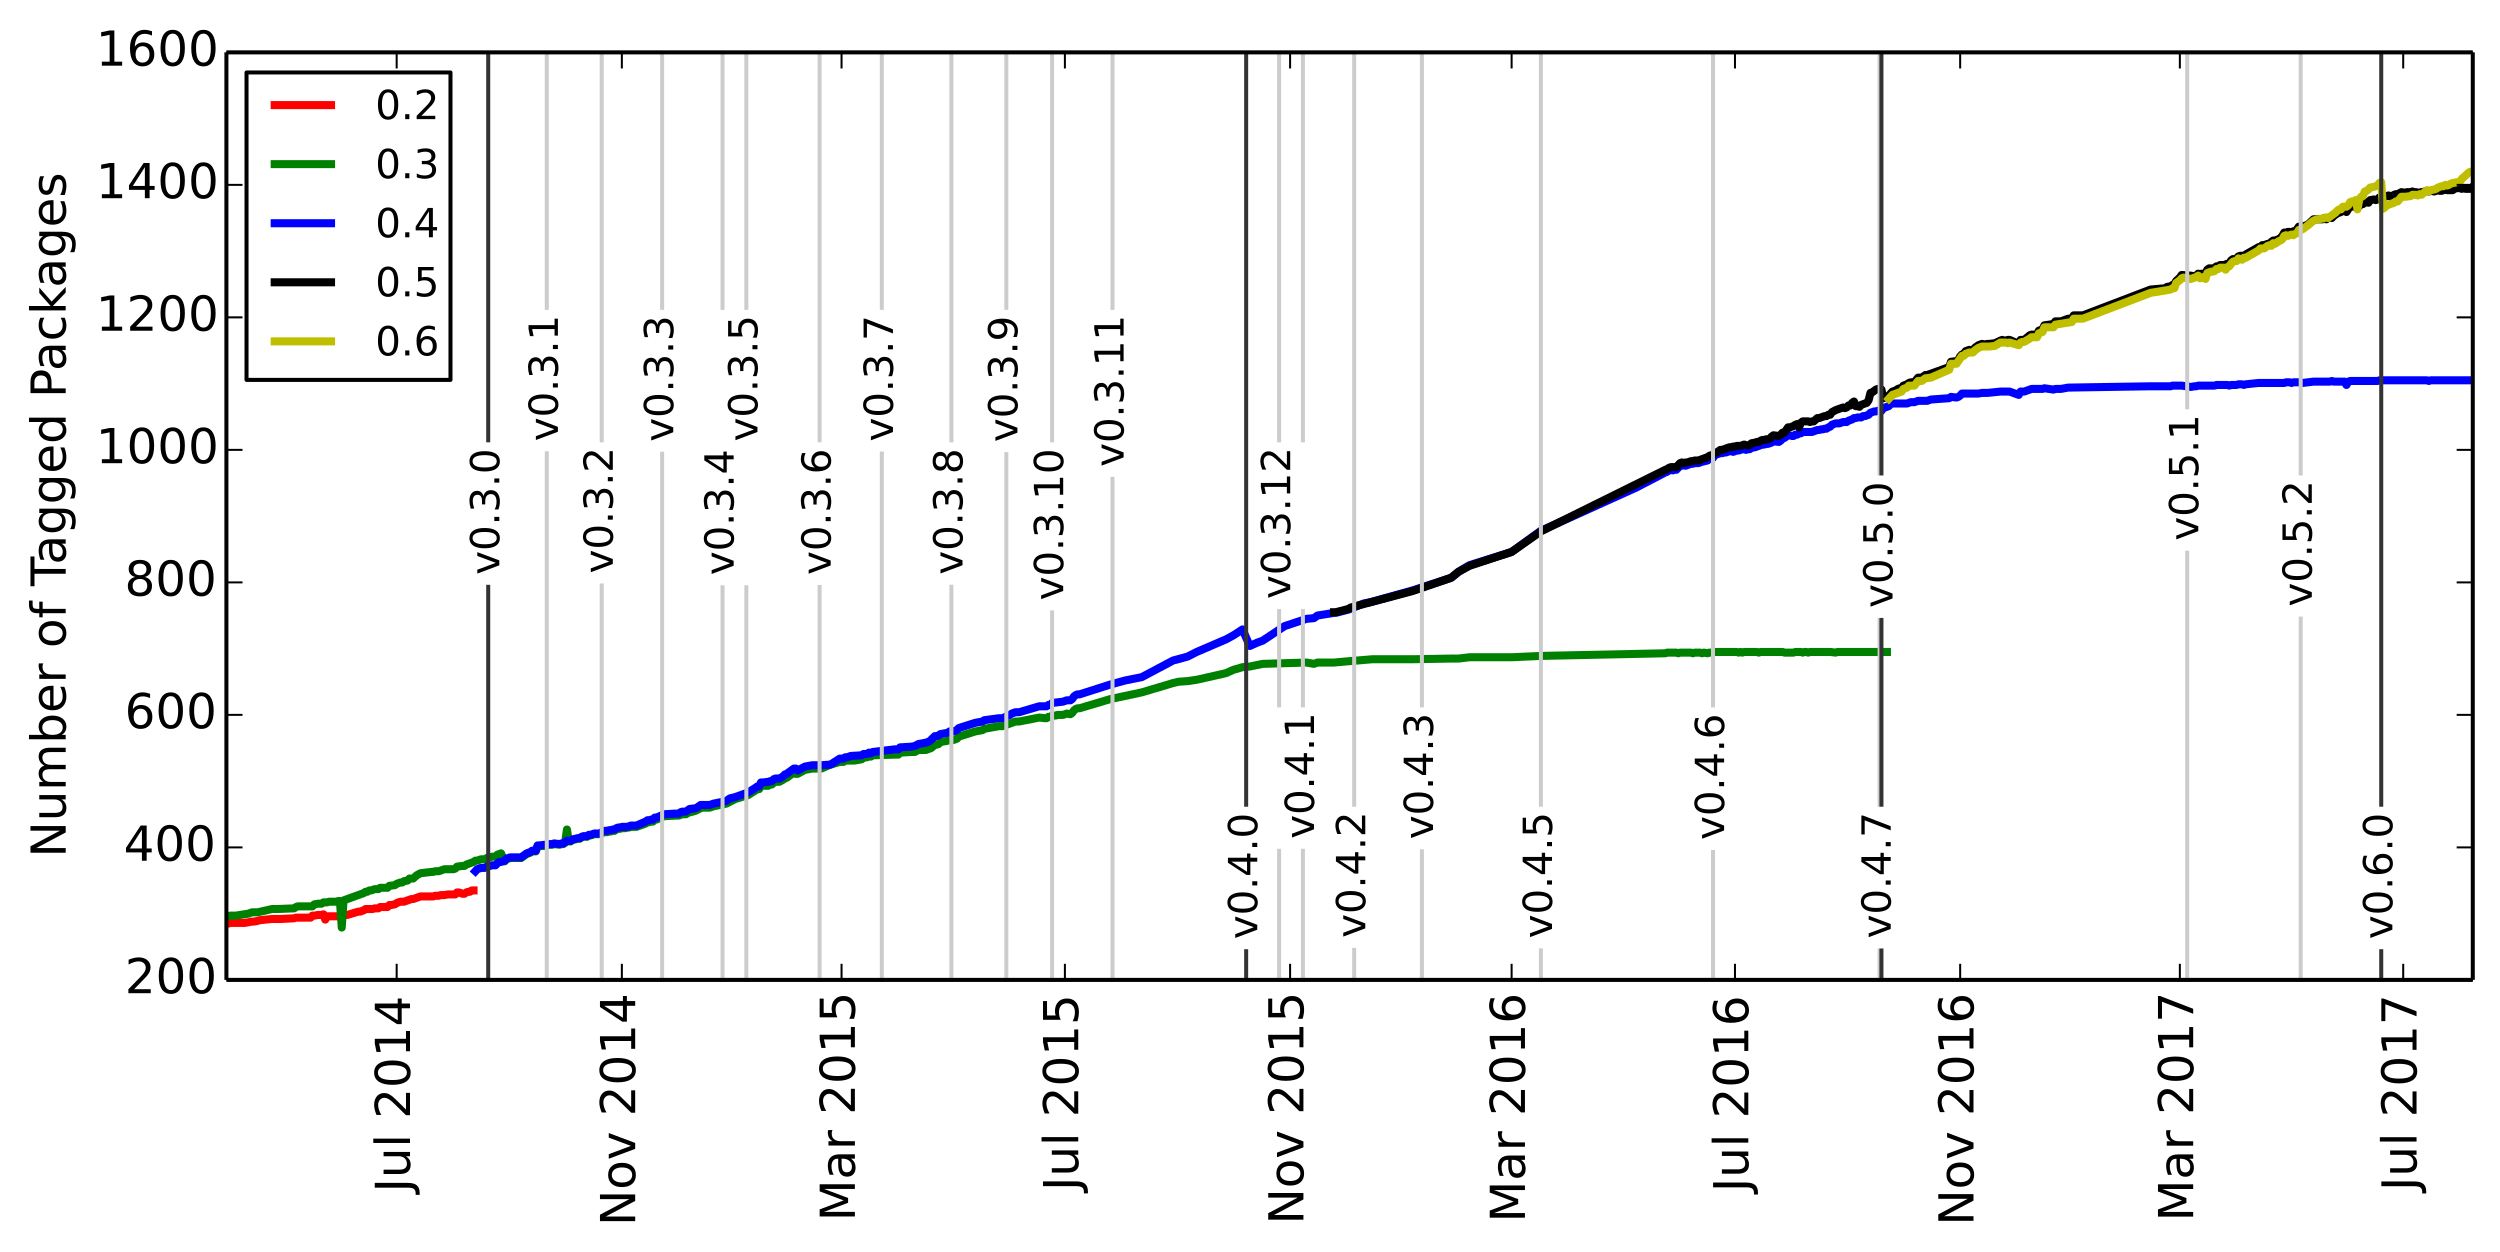 <?xml version="1.0" encoding="utf-8" standalone="no"?>
<!DOCTYPE svg PUBLIC "-//W3C//DTD SVG 1.1//EN"
  "http://www.w3.org/Graphics/SVG/1.1/DTD/svg11.dtd">
<!-- Created with matplotlib (http://matplotlib.org/) -->
<svg height="311pt" version="1.1" viewBox="0 0 621 311" width="621pt" xmlns="http://www.w3.org/2000/svg" xmlns:xlink="http://www.w3.org/1999/xlink">
 <defs>
  <style type="text/css">
*{stroke-linecap:butt;stroke-linejoin:round;}
  </style>
 </defs>
 <g id="figure_1">
  <g id="patch_1">
   <path d="
M0 311.71
L621.439 311.71
L621.439 0
L0 0
z
" style="fill:#ffffff;"/>
  </g>
  <g id="axes_1">
   <g id="patch_2">
    <path d="
M56.239 243.407
L614.239 243.407
L614.239 13.007
L56.239 13.007
z
" style="fill:#ffffff;"/>
   </g>
   <g id="line2d_1">
    <path clip-path="url(#pd39b4832ff)" d="
M117.632 221.19
L117.178 221.19
L116.723 221.519
L116.268 221.519
L115.813 221.683
L115.359 222.013
L114.904 222.013
L113.994 221.683
L113.539 221.683
L113.085 222.177
L112.63 222.177
L111.72 222.177
L111.266 222.177
L110.356 222.342
L109.901 222.342
L109.447 222.342
L108.992 222.506
L108.537 222.506
L108.082 222.506
L107.628 222.671
L107.173 222.671
L105.808 222.671
L105.354 222.671
L104.899 222.671
L104.444 222.671
L103.535 223
L102.625 223.329
L102.17 223.329
L101.716 223.494
L101.261 223.658
L100.351 223.987
L99.897 223.987
L99.442 223.987
L98.987 224.152
L98.532 224.317
L98.077 224.646
L97.168 224.81
L96.713 224.81
L96.258 225.304
L95.803 225.304
L95.349 225.304
L94.894 225.304
L94.439 225.304
L93.984 225.633
L93.075 225.633
L92.62 225.798
L92.165 225.798
L91.711 225.798
L91.256 225.798
L90.801 225.798
L90.346 226.127
L89.892 226.291
L89.437 226.456
L88.982 226.456
L86.253 227.279
L85.799 227.279
L85.344 227.443
L84.889 227.443
L84.434 227.608
L83.98 227.608
L83.525 227.608
L83.07 227.608
L82.615 227.608
L82.16 227.608
L81.706 227.608
L81.251 227.608
L80.796 228.431
L80.341 227.114
L79.887 227.279
L79.432 227.279
L78.977 227.279
L78.068 227.443
L77.613 227.443
L77.158 227.937
L76.703 227.937
L76.249 227.937
L75.794 227.937
L75.339 227.937
L74.884 227.937
L74.43 227.937
L73.975 227.937
L73.52 227.937
L73.065 228.102
L69.882 228.266
L68.972 228.266
L67.608 228.266
L64.425 228.595
L63.97 228.76
L63.06 228.925
L62.605 228.925
L61.696 229.089
L60.786 229.254
L60.332 229.254
L59.422 229.254
L58.967 229.254
L58.513 229.254
L58.058 229.254
L57.603 229.254
L57.148 229.254
L56.694 229.418
L56.239 229.418" style="fill:none;stroke:#ff0000;stroke-linecap:square;stroke-width:2;"/>
   </g>
   <g id="line2d_2">
    <path clip-path="url(#pd39b4832ff)" d="
M468.713 161.944
L456.434 161.944
L455.98 162.109
L454.615 161.944
L449.613 161.944
L449.158 162.109
L448.703 161.944
L448.249 161.944
L447.794 162.109
L447.339 161.944
L445.975 161.944
L445.52 162.109
L443.246 162.109
L442.791 161.944
L437.334 161.944
L436.879 162.109
L436.425 161.944
L433.241 161.944
L432.786 162.109
L432.332 161.944
L431.877 162.109
L431.422 161.944
L425.965 161.944
L425.51 162.109
L424.601 162.109
L424.146 162.273
L423.236 162.109
L422.782 162.273
L422.327 162.109
L420.962 162.109
L420.508 162.273
L420.053 162.109
L417.324 162.109
L416.87 162.273
L416.415 162.109
L414.141 162.109
L413.686 162.273
L382.762 162.931
L375.486 163.261
L365.026 163.261
L362.297 163.59
L360.478 163.59
L350.928 163.754
L340.923 163.754
L335.011 164.248
L331.373 164.577
L327.28 164.577
L326.371 164.906
L324.552 164.577
L313.637 164.906
L310.454 165.565
L308.635 165.729
L306.361 166.387
L304.542 167.21
L297.266 168.856
L294.992 169.185
L292.718 169.35
L291.354 169.679
L283.623 171.983
L275.892 173.629
L268.161 175.933
L267.706 175.933
L267.251 176.097
L266.796 176.426
L266.341 177.085
L265.887 177.414
L264.977 177.249
L264.068 177.578
L262.703 177.578
L262.249 177.743
L261.339 177.743
L260.884 178.072
L260.429 178.072
L259.975 178.401
L259.52 178.401
L258.156 178.237
L253.153 179.224
L252.244 179.224
L249.06 180.376
L248.151 180.376
L244.513 181.034
L244.058 181.363
L242.239 181.693
L238.601 182.845
L238.146 183.009
L237.691 183.503
L236.782 183.832
L235.872 183.832
L235.417 183.997
L233.598 184.326
L233.143 184.819
L232.689 184.984
L232.234 184.984
L231.324 185.807
L229.96 186.301
L228.141 186.301
L227.231 186.794
L226.322 186.794
L223.593 186.959
L223.139 187.453
L222.229 187.453
L216.772 187.617
L216.317 187.946
L215.862 187.782
L215.407 188.111
L214.953 188.111
L214.498 188.275
L214.043 188.605
L212.224 188.934
L209.95 188.934
L209.495 189.263
L208.586 189.263
L206.312 189.921
L204.038 190.909
L201.764 190.909
L199.945 191.238
L198.126 192.225
L197.672 192.225
L197.217 191.896
L195.398 193.213
L194.943 193.377
L194.488 193.706
L193.579 194.2
L192.669 194.2
L192.214 194.365
L191.76 194.858
L191.305 194.858
L190.85 195.187
L189.031 195.187
L188.576 196.01
L188.121 196.01
L187.667 196.339
L185.848 197.491
L182.664 198.479
L180.39 199.631
L177.207 200.289
L176.297 200.618
L174.478 200.618
L174.024 200.783
L172.659 201.441
L170.84 201.935
L170.385 202.264
L169.476 202.264
L168.566 202.593
L167.657 202.593
L164.928 202.758
L163.109 203.581
L162.654 203.581
L162.2 204.074
L161.745 204.074
L161.29 204.239
L160.835 204.239
L160.381 204.568
L158.107 205.391
L156.742 205.391
L156.288 205.555
L155.833 205.555
L155.378 205.72
L154.469 205.72
L154.014 205.885
L153.559 205.885
L153.104 206.049
L152.65 206.378
L152.195 206.378
L151.74 206.543
L151.285 206.543
L150.83 206.707
L149.921 206.707
L149.466 207.037
L149.011 207.201
L147.647 207.201
L146.738 207.53
L146.283 207.53
L145.828 207.859
L144.918 207.859
L144.464 208.024
L144.009 208.353
L143.554 208.353
L142.19 208.682
L141.735 209.011
L141.28 209.011
L140.826 206.049
L140.371 209.341
L139.916 209.67
L139.461 209.67
L139.006 209.834
L137.642 209.67
L137.187 209.834
L136.278 209.834
L135.368 210.163
L133.549 210.163
L133.094 211.48
L132.185 211.48
L131.73 211.809
L130.821 212.138
L129.456 213.126
L126.728 213.126
L125.818 213.455
L125.363 213.949
L124.454 211.974
L123.544 212.303
L123.09 212.797
L122.18 212.797
L121.725 212.961
L121.271 212.961
L120.361 213.455
L119.451 213.455
L118.542 213.784
L118.087 213.784
L117.632 214.113
L115.813 214.771
L115.359 215.101
L114.904 215.101
L113.539 215.265
L113.085 215.759
L112.63 215.923
L110.356 215.923
L108.992 216.417
L108.082 216.417
L107.628 216.582
L107.173 216.582
L104.444 216.911
L103.535 217.405
L102.625 218.227
L101.716 218.227
L101.261 218.721
L100.351 218.886
L99.897 219.215
L99.442 219.215
L98.532 219.544
L98.077 219.873
L96.713 220.038
L96.258 220.531
L94.439 220.531
L93.984 220.861
L93.075 220.861
L92.165 221.19
L91.711 221.19
L91.256 221.519
L90.801 221.519
L90.346 221.848
L85.344 223.658
L84.889 230.406
L84.434 223.823
L83.98 223.823
L83.525 223.987
L81.706 223.987
L81.251 224.152
L80.341 224.152
L79.887 224.481
L78.977 224.481
L78.068 224.646
L77.613 225.139
L73.975 225.139
L73.52 225.304
L73.065 225.633
L68.972 225.798
L67.608 225.798
L63.97 226.621
L62.605 226.621
L61.696 226.95
L58.513 227.443
L57.148 227.443
L56.694 227.608
L56.239 227.608
L56.239 227.608" style="fill:none;stroke:#008000;stroke-linecap:square;stroke-width:2;"/>
   </g>
   <g id="line2d_3">
    <path clip-path="url(#pd39b4832ff)" d="
M614.239 94.47
L603.779 94.47
L603.324 94.634
L602.87 94.47
L591.046 94.47
L590.591 94.634
L583.769 94.634
L583.315 94.799
L582.86 95.622
L582.405 94.799
L579.676 94.799
L579.222 94.634
L578.767 94.799
L574.674 94.799
L571.945 95.128
L571.491 94.963
L569.672 94.963
L569.217 95.128
L568.762 94.963
L567.852 94.963
L567.398 95.128
L561.031 95.128
L557.848 95.457
L557.393 95.622
L556.938 95.457
L556.028 95.457
L555.574 95.622
L554.209 95.622
L553.755 95.786
L553.3 95.622
L550.571 95.622
L550.117 95.786
L546.024 95.786
L545.569 95.951
L545.114 95.951
L544.205 96.115
L541.931 95.786
L539.657 95.786
L539.202 95.951
L534.2 95.951
L513.735 96.28
L511.916 96.609
L510.552 96.609
L510.097 96.774
L507.823 96.445
L507.368 96.609
L504.64 96.609
L502.821 97.267
L501.911 97.267
L501.456 98.09
L499.183 97.267
L496.909 97.267
L493.725 97.597
L492.361 97.597
L491.451 97.761
L487.359 97.761
L486.904 98.255
L486.449 98.584
L485.994 98.749
L484.63 98.584
L484.175 98.913
L479.628 99.242
L478.718 99.571
L476.444 99.571
L475.535 99.901
L474.625 99.901
L473.716 100.23
L470.077 100.23
L469.623 100.394
L469.168 100.888
L467.804 101.382
L467.349 102.04
L466.439 102.04
L465.984 102.205
L465.53 102.205
L464.62 102.534
L464.165 103.027
L463.256 103.357
L462.801 103.357
L462.346 103.686
L461.437 103.686
L460.982 103.85
L460.527 103.85
L460.072 104.179
L459.163 104.509
L458.708 104.838
L457.799 104.838
L456.889 105.167
L455.98 105.167
L455.07 105.496
L454.615 105.99
L454.161 106.154
L453.706 106.483
L453.251 106.483
L452.796 106.648
L452.341 106.648
L451.887 106.813
L451.432 106.813
L450.068 107.306
L447.794 107.306
L447.339 107.635
L446.884 107.635
L446.429 107.965
L445.975 107.965
L445.52 108.294
L445.065 108.294
L444.61 108.129
L444.156 108.129
L443.246 108.787
L442.791 108.952
L442.337 109.446
L441.882 109.775
L440.517 109.61
L440.063 109.939
L439.153 110.269
L438.698 110.269
L438.244 110.433
L437.789 110.433
L435.97 111.091
L435.06 111.256
L434.605 111.585
L434.151 111.585
L433.696 111.75
L433.241 111.585
L432.786 111.585
L431.877 111.914
L431.422 111.914
L430.513 112.243
L430.058 112.079
L429.603 112.079
L428.694 112.408
L428.239 112.408
L427.784 112.573
L427.329 112.573
L425.965 113.066
L425.51 113.725
L425.055 113.725
L424.601 113.889
L424.146 114.383
L422.782 114.712
L421.872 115.041
L420.962 115.041
L420.508 115.206
L420.053 115.206
L418.689 115.699
L418.234 115.535
L417.779 115.699
L417.324 115.699
L416.415 116.687
L415.96 116.687
L415.505 116.851
L415.05 116.687
L414.596 116.851
L414.141 117.181
L413.686 117.345
L406.41 121.13
L382.762 131.827
L375.486 137.094
L365.026 140.385
L362.297 142.031
L360.478 143.512
L350.928 146.639
L340.923 149.437
L338.65 149.93
L335.011 151.411
L331.828 152.234
L331.373 152.234
L327.28 152.893
L326.371 153.551
L324.552 153.715
L319.094 155.526
L313.637 159.146
L312.273 159.64
L310.454 160.463
L308.635 156.349
L306.361 157.83
L304.542 158.817
L297.266 161.944
L294.992 163.096
L291.354 164.083
L283.623 168.198
L279.53 169.021
L275.892 170.008
L268.161 172.477
L267.706 172.477
L267.251 172.641
L266.796 172.97
L266.341 173.629
L265.887 173.958
L264.977 173.958
L264.068 174.287
L261.339 174.616
L260.884 175.11
L260.429 175.11
L259.975 175.439
L258.156 175.439
L253.153 176.92
L252.244 176.92
L251.334 177.249
L250.879 177.578
L250.425 177.743
L249.06 178.401
L248.151 178.401
L244.513 178.895
L244.058 179.224
L242.239 179.553
L238.601 180.705
L238.146 180.87
L237.691 181.363
L236.782 181.693
L235.872 181.693
L235.417 182.022
L233.598 182.351
L233.143 182.68
L232.689 182.845
L232.234 182.845
L230.87 184.161
L229.96 184.49
L228.141 184.819
L227.231 185.313
L226.322 185.478
L223.593 185.642
L223.139 186.136
L222.229 186.136
L216.772 186.794
L216.317 187.123
L215.862 186.959
L215.407 187.288
L214.498 187.288
L214.043 187.617
L211.315 187.782
L210.405 188.111
L209.95 188.111
L209.495 188.44
L208.586 188.44
L206.312 189.921
L204.038 190.086
L201.764 190.086
L199.945 190.415
L198.126 191.402
L197.672 190.909
L197.217 190.909
L195.398 192.225
L194.943 192.39
L194.488 192.883
L193.579 193.377
L192.669 193.377
L192.214 193.542
L191.76 194.035
L191.305 194.035
L190.85 194.2
L189.486 194.365
L189.031 194.365
L188.576 195.352
L188.121 195.352
L187.667 195.681
L185.848 196.833
L182.664 197.985
L181.3 198.314
L180.39 198.973
L177.207 199.631
L176.297 199.96
L174.024 199.96
L173.114 200.618
L172.659 200.783
L171.295 200.947
L170.385 201.606
L169.476 201.606
L169.021 201.77
L168.566 202.099
L167.657 202.099
L164.928 202.264
L163.109 203.087
L162.654 203.087
L162.2 203.581
L161.745 203.581
L161.29 203.745
L160.835 203.745
L160.381 204.074
L158.107 205.062
L156.742 205.062
L155.833 205.391
L154.469 205.391
L154.014 205.555
L153.559 205.555
L153.104 205.72
L152.65 206.049
L152.195 206.049
L151.74 206.214
L151.285 206.214
L150.83 206.378
L149.921 206.378
L149.011 207.037
L147.647 207.037
L146.738 207.366
L146.283 207.366
L145.828 207.695
L144.918 207.695
L144.464 207.859
L144.009 208.189
L143.554 208.189
L142.19 208.518
L141.735 208.847
L140.826 208.847
L139.916 209.505
L139.461 209.505
L139.006 209.67
L137.642 209.505
L137.187 209.67
L136.278 209.67
L135.823 209.834
L135.368 209.834
L134.004 209.999
L133.549 209.999
L133.094 211.315
L132.185 211.315
L131.73 211.645
L130.821 211.974
L129.456 212.961
L126.728 212.961
L125.818 213.29
L125.363 213.784
L124.454 214.113
L123.999 214.113
L123.544 214.442
L123.09 214.936
L122.18 214.936
L121.725 215.101
L121.271 215.101
L120.361 215.594
L119.451 215.594
L118.542 215.923
L118.087 216.417
L118.087 216.417" style="fill:none;stroke:#0000ff;stroke-linecap:square;stroke-width:2;"/>
   </g>
   <g id="line2d_4">
    <path clip-path="url(#pd39b4832ff)" d="
M614.239 46.415
L613.784 46.909
L612.42 46.909
L611.965 46.744
L611.51 46.909
L611.055 46.744
L610.146 46.744
L609.691 46.909
L609.236 47.238
L607.872 47.238
L607.417 47.073
L606.508 47.402
L606.053 47.402
L605.598 47.238
L604.689 47.567
L603.779 47.402
L603.324 47.567
L602.87 47.402
L602.415 47.567
L600.596 47.896
L600.141 47.731
L599.686 47.731
L599.231 47.567
L598.777 47.731
L597.867 47.731
L597.412 47.896
L596.503 47.731
L595.593 48.225
L595.139 48.225
L594.684 48.39
L594.229 48.719
L593.774 48.883
L593.319 48.554
L591.955 49.048
L591.5 48.883
L591.046 49.048
L590.591 49.542
L590.136 49.706
L589.681 49.542
L588.772 49.706
L588.317 50.365
L587.862 50.2
L587.407 50.365
L586.953 50.694
L586.498 50.694
L586.043 51.187
L585.588 50.858
L585.134 50.858
L584.679 51.352
L584.224 51.187
L583.769 51.187
L582.86 52.669
L582.405 52.339
L581.95 52.339
L581.495 52.669
L580.586 52.998
L579.676 53.656
L579.222 54.15
L578.767 53.985
L578.312 54.15
L577.857 54.479
L577.403 54.15
L576.948 54.479
L574.674 54.479
L573.31 55.795
L571.491 56.454
L571.036 56.289
L570.126 57.606
L569.672 57.441
L569.217 57.77
L568.762 57.606
L568.307 57.606
L567.852 57.77
L567.398 57.77
L566.943 58.593
L566.488 59.087
L566.033 59.416
L565.124 59.745
L564.669 59.745
L564.214 60.074
L563.76 60.568
L563.305 60.568
L562.395 60.897
L561.94 60.897
L561.486 61.391
L561.031 61.391
L557.848 63.201
L557.393 63.695
L556.938 63.53
L556.483 63.53
L556.028 63.695
L555.574 64.189
L555.119 64.518
L554.664 64.353
L554.209 64.682
L553.755 65.505
L553.3 65.505
L552.39 65.834
L551.481 65.834
L551.026 66.163
L550.571 66.163
L550.117 66.493
L549.662 66.986
L549.207 66.657
L548.752 66.657
L548.297 66.986
L547.843 67.974
L547.388 68.138
L546.933 67.974
L546.478 68.138
L546.024 67.974
L545.569 68.467
L545.114 68.632
L544.205 68.467
L541.931 68.303
L541.476 68.961
L540.566 69.784
L540.112 70.607
L539.657 70.771
L539.202 71.101
L538.293 71.265
L537.838 71.594
L534.2 71.923
L517.373 78.342
L515.099 78.342
L514.645 79.165
L513.735 79.165
L511.916 79.823
L510.552 79.823
L510.097 80.481
L507.823 80.81
L507.368 81.798
L506.459 82.127
L506.004 83.114
L504.64 83.114
L504.185 83.279
L502.821 84.431
L501.911 84.431
L501.456 85.418
L499.183 84.431
L498.728 84.431
L498.273 84.595
L497.818 84.595
L497.363 84.431
L496.909 84.595
L495.544 85.254
L494.18 85.418
L493.725 85.418
L492.816 85.583
L492.361 85.418
L491.451 85.747
L490.542 86.406
L490.087 87.229
L489.178 86.899
L488.268 87.229
L487.813 87.887
L487.359 88.051
L486.904 88.545
L486.449 89.368
L485.994 89.697
L484.63 89.862
L484.175 91.178
L478.718 93.153
L478.263 93.153
L477.354 93.811
L476.444 93.811
L475.535 94.963
L474.625 94.963
L474.17 95.128
L473.716 95.457
L472.806 95.786
L472.351 96.445
L471.896 96.445
L471.442 96.609
L470.987 96.938
L470.077 97.267
L469.623 97.761
L469.168 98.419
L468.713 98.419
L468.258 98.749
L467.804 98.913
L467.349 96.774
L466.439 96.609
L465.984 96.774
L465.075 97.432
L464.62 97.597
L464.165 99.407
L463.711 100.065
L462.346 100.559
L461.892 101.053
L461.437 100.888
L460.982 100.888
L460.527 99.736
L460.072 100.065
L459.618 100.723
L459.163 100.723
L458.708 101.217
L458.253 101.382
L457.799 101.217
L455.98 101.875
L455.07 102.369
L454.615 103.027
L454.161 103.027
L453.706 103.357
L453.251 103.357
L451.887 103.85
L451.432 103.85
L450.522 104.673
L450.068 104.673
L449.613 104.838
L449.158 104.673
L447.794 104.673
L447.339 105.002
L446.884 106.154
L446.429 105.331
L445.975 105.496
L445.52 105.825
L444.61 106.154
L444.156 106.154
L443.246 107.471
L442.791 107.471
L442.337 107.965
L441.882 108.294
L440.517 108.129
L440.063 108.458
L439.608 108.952
L439.153 109.117
L438.698 109.117
L438.244 109.281
L437.789 109.281
L437.334 109.446
L436.879 109.775
L436.425 109.775
L435.97 109.939
L435.06 110.104
L434.605 110.598
L433.696 110.598
L433.241 110.433
L432.332 110.762
L431.422 110.762
L430.967 110.927
L430.513 110.927
L430.058 111.091
L429.603 111.091
L427.784 111.75
L427.329 111.75
L426.42 112.408
L425.965 112.408
L425.51 113.066
L425.055 113.066
L424.601 113.231
L424.146 113.56
L421.872 114.383
L420.962 114.383
L420.508 114.547
L420.053 114.547
L419.143 114.877
L418.689 114.877
L418.234 115.041
L417.779 114.877
L417.324 115.041
L416.415 116.029
L415.05 116.029
L414.596 116.193
L414.141 116.522
L413.686 116.687
L382.762 131.992
L375.486 137.094
L365.026 140.55
L362.297 142.031
L360.478 143.512
L350.928 146.803
L335.466 150.918
L335.011 151.247
L331.828 152.07
L331.373 152.07
L331.373 152.07" style="fill:none;stroke:#000000;stroke-linecap:square;stroke-width:2;"/>
   </g>
   <g id="line2d_5">
    <path clip-path="url(#pd39b4832ff)" d="
M614.239 42.63
L613.784 42.63
L613.329 42.794
L611.51 44.44
L611.055 45.098
L608.782 45.592
L608.327 45.921
L607.872 46.086
L607.417 45.921
L606.962 46.25
L606.508 46.25
L605.598 46.579
L605.143 46.909
L604.689 47.073
L603.779 47.238
L603.324 47.567
L602.87 47.238
L602.415 47.567
L601.505 48.39
L601.05 48.225
L600.596 48.554
L600.141 48.39
L599.231 48.39
L598.777 48.719
L597.412 48.883
L596.503 48.883
L595.593 50.035
L595.139 50.035
L594.684 50.365
L592.865 51.023
L592.41 51.517
L591.955 51.846
L591.5 45.263
L591.046 45.427
L590.591 46.086
L589.681 46.415
L588.772 46.579
L588.317 47.073
L587.862 47.402
L587.407 47.567
L586.953 48.719
L586.498 48.883
L586.043 49.542
L585.588 52.01
L585.134 49.706
L584.679 50.2
L584.224 50.035
L583.769 50.2
L583.315 51.023
L582.86 51.352
L581.95 51.352
L581.495 52.01
L581.041 52.01
L580.586 52.339
L580.131 52.833
L578.312 54.15
L577.857 53.985
L576.948 54.314
L576.493 54.314
L576.038 54.479
L575.583 54.479
L574.674 54.808
L573.31 55.96
L571.945 56.947
L571.491 57.112
L571.036 57.112
L570.581 57.935
L570.126 58.099
L569.672 58.429
L569.217 58.264
L568.307 58.593
L567.852 58.429
L567.398 58.593
L566.943 59.416
L566.488 59.745
L566.033 59.91
L565.124 60.568
L564.669 60.403
L564.214 61.062
L563.76 60.897
L563.305 61.062
L562.395 61.72
L561.486 61.72
L561.031 62.214
L557.848 64.024
L557.393 64.024
L556.938 64.518
L556.028 64.189
L555.574 64.847
L555.119 64.847
L554.664 65.011
L554.209 65.505
L553.755 66.163
L553.3 66.328
L552.845 66.986
L552.39 66.493
L551.481 66.493
L551.026 66.822
L550.571 66.822
L550.117 67.315
L549.662 67.48
L549.207 67.48
L548.297 67.809
L547.843 69.29
L547.388 68.797
L546.478 69.126
L546.024 68.467
L545.569 68.797
L544.205 69.29
L542.385 68.961
L541.931 69.126
L541.476 69.619
L540.566 70.278
L540.112 71.594
L539.657 71.594
L539.202 71.923
L534.2 72.746
L517.373 79.165
L515.099 79.165
L514.645 79.987
L510.552 80.646
L510.097 81.304
L507.823 81.304
L507.368 82.456
L506.459 82.785
L506.004 83.773
L504.64 83.773
L504.185 84.102
L502.821 84.925
L502.366 84.925
L501.911 85.089
L501.456 85.747
L499.183 85.089
L498.728 85.254
L498.273 85.089
L496.909 85.089
L495.544 85.912
L494.18 86.077
L492.361 86.077
L491.451 86.406
L490.542 87.064
L490.087 87.558
L489.178 87.558
L488.268 87.887
L487.813 88.381
L487.359 88.381
L485.994 90.355
L484.63 90.355
L484.175 91.837
L479.628 93.811
L478.263 93.976
L477.354 94.634
L476.444 94.634
L475.535 95.786
L474.17 95.786
L473.716 96.28
L472.806 96.609
L472.351 97.267
L470.077 98.09
L469.168 99.078
L469.168 99.078" style="fill:none;stroke:#bfbf00;stroke-linecap:square;stroke-width:2;"/>
   </g>
   <g id="line2d_6">
    <path clip-path="url(#pd39b4832ff)" d="
M121.271 243.407
L121.271 13.007" style="fill:none;stroke:#333333;stroke-linecap:square;"/>
   </g>
   <g id="line2d_7">
    <path clip-path="url(#pd39b4832ff)" d="
M135.823 243.407
L135.823 13.007" style="fill:none;stroke:#cccccc;stroke-linecap:square;"/>
   </g>
   <g id="line2d_8">
    <path clip-path="url(#pd39b4832ff)" d="
M149.466 243.407
L149.466 13.007" style="fill:none;stroke:#cccccc;stroke-linecap:square;"/>
   </g>
   <g id="line2d_9">
    <path clip-path="url(#pd39b4832ff)" d="
M164.473 243.407
L164.473 13.007" style="fill:none;stroke:#cccccc;stroke-linecap:square;"/>
   </g>
   <g id="line2d_10">
    <path clip-path="url(#pd39b4832ff)" d="
M179.481 243.407
L179.481 13.007" style="fill:none;stroke:#cccccc;stroke-linecap:square;"/>
   </g>
   <g id="line2d_11">
    <path clip-path="url(#pd39b4832ff)" d="
M185.393 243.407
L185.393 13.007" style="fill:none;stroke:#cccccc;stroke-linecap:square;"/>
   </g>
   <g id="line2d_12">
    <path clip-path="url(#pd39b4832ff)" d="
M203.583 243.407
L203.583 13.007" style="fill:none;stroke:#cccccc;stroke-linecap:square;"/>
   </g>
   <g id="line2d_13">
    <path clip-path="url(#pd39b4832ff)" d="
M219.046 243.407
L219.046 13.007" style="fill:none;stroke:#cccccc;stroke-linecap:square;"/>
   </g>
   <g id="line2d_14">
    <path clip-path="url(#pd39b4832ff)" d="
M236.327 243.407
L236.327 13.007" style="fill:none;stroke:#cccccc;stroke-linecap:square;"/>
   </g>
   <g id="line2d_15">
    <path clip-path="url(#pd39b4832ff)" d="
M249.97 243.407
L249.97 13.007" style="fill:none;stroke:#cccccc;stroke-linecap:square;"/>
   </g>
   <g id="line2d_16">
    <path clip-path="url(#pd39b4832ff)" d="
M261.339 243.407
L261.339 13.007" style="fill:none;stroke:#cccccc;stroke-linecap:square;"/>
   </g>
   <g id="line2d_17">
    <path clip-path="url(#pd39b4832ff)" d="
M276.346 243.407
L276.346 13.007" style="fill:none;stroke:#cccccc;stroke-linecap:square;"/>
   </g>
   <g id="line2d_18">
    <path clip-path="url(#pd39b4832ff)" d="
M317.73 243.407
L317.73 13.007" style="fill:none;stroke:#cccccc;stroke-linecap:square;"/>
   </g>
   <g id="line2d_19">
    <path clip-path="url(#pd39b4832ff)" d="
M309.544 243.407
L309.544 13.007" style="fill:none;stroke:#333333;stroke-linecap:square;"/>
   </g>
   <g id="line2d_20">
    <path clip-path="url(#pd39b4832ff)" d="
M323.642 243.407
L323.642 13.007" style="fill:none;stroke:#cccccc;stroke-linecap:square;"/>
   </g>
   <g id="line2d_21">
    <path clip-path="url(#pd39b4832ff)" d="
M336.376 243.407
L336.376 13.007" style="fill:none;stroke:#cccccc;stroke-linecap:square;"/>
   </g>
   <g id="line2d_22">
    <path clip-path="url(#pd39b4832ff)" d="
M353.202 243.407
L353.202 13.007" style="fill:none;stroke:#cccccc;stroke-linecap:square;"/>
   </g>
   <g id="line2d_23">
    <path clip-path="url(#pd39b4832ff)" d="
M382.762 243.407
L382.762 13.007" style="fill:none;stroke:#cccccc;stroke-linecap:square;"/>
   </g>
   <g id="line2d_24">
    <path clip-path="url(#pd39b4832ff)" d="
M425.51 243.407
L425.51 13.007" style="fill:none;stroke:#cccccc;stroke-linecap:square;"/>
   </g>
   <g id="line2d_25">
    <path clip-path="url(#pd39b4832ff)" d="
M466.894 243.407
L466.894 13.007" style="fill:none;stroke:#cccccc;stroke-linecap:square;"/>
   </g>
   <g id="line2d_26">
    <path clip-path="url(#pd39b4832ff)" d="
M467.349 243.407
L467.349 13.007" style="fill:none;stroke:#333333;stroke-linecap:square;"/>
   </g>
   <g id="line2d_27">
    <path clip-path="url(#pd39b4832ff)" d="
M543.295 243.407
L543.295 13.007" style="fill:none;stroke:#cccccc;stroke-linecap:square;"/>
   </g>
   <g id="line2d_28">
    <path clip-path="url(#pd39b4832ff)" d="
M571.491 243.407
L571.491 13.007" style="fill:none;stroke:#cccccc;stroke-linecap:square;"/>
   </g>
   <g id="line2d_29">
    <path clip-path="url(#pd39b4832ff)" d="
M591.5 243.407
L591.5 13.007" style="fill:none;stroke:#333333;stroke-linecap:square;"/>
   </g>
   <g id="matplotlib.axis_1">
    <g id="xtick_1">
     <g id="line2d_30">
      <defs>
       <path d="
M0 0
L0 -4" id="m93b0483c22" style="stroke:#000000;stroke-width:0.5;"/>
      </defs>
      <g>
       <use style="stroke:#000000;stroke-width:0.5;" x="98.532" xlink:href="#m93b0483c22" y="243.407"/>
      </g>
     </g>
     <g id="line2d_31">
      <defs>
       <path d="
M0 0
L0 4" id="m741efc42ff" style="stroke:#000000;stroke-width:0.5;"/>
      </defs>
      <g>
       <use style="stroke:#000000;stroke-width:0.5;" x="98.532" xlink:href="#m741efc42ff" y="13.007"/>
      </g>
     </g>
     <g id="text_1">
      <!-- Jul 2014 -->
      <defs>
       <path d="
M9.812 72.906
L19.672 72.906
L19.672 5.078
Q19.672 -8.109 14.672 -14.062
Q9.672 -20.016 -1.422 -20.016
L-5.172 -20.016
L-5.172 -11.719
L-2.094 -11.719
Q4.438 -11.719 7.125 -8.047
Q9.812 -4.391 9.812 5.078
z
" id="DejaVuSans-4a"/>
       <path d="
M9.422 75.984
L18.406 75.984
L18.406 0
L9.422 0
z
" id="DejaVuSans-6c"/>
       <path d="
M12.406 8.297
L28.516 8.297
L28.516 63.922
L10.984 60.406
L10.984 69.391
L28.422 72.906
L38.281 72.906
L38.281 8.297
L54.391 8.297
L54.391 0
L12.406 0
z
" id="DejaVuSans-31"/>
       <path d="
M31.781 66.406
Q24.172 66.406 20.328 58.906
Q16.5 51.422 16.5 36.375
Q16.5 21.391 20.328 13.891
Q24.172 6.391 31.781 6.391
Q39.453 6.391 43.281 13.891
Q47.125 21.391 47.125 36.375
Q47.125 51.422 43.281 58.906
Q39.453 66.406 31.781 66.406
M31.781 74.219
Q44.047 74.219 50.516 64.516
Q56.984 54.828 56.984 36.375
Q56.984 17.969 50.516 8.266
Q44.047 -1.422 31.781 -1.422
Q19.531 -1.422 13.062 8.266
Q6.594 17.969 6.594 36.375
Q6.594 54.828 13.062 64.516
Q19.531 74.219 31.781 74.219" id="DejaVuSans-30"/>
       <path id="DejaVuSans-20"/>
       <path d="
M19.188 8.297
L53.609 8.297
L53.609 0
L7.328 0
L7.328 8.297
Q12.938 14.109 22.625 23.891
Q32.328 33.688 34.812 36.531
Q39.547 41.844 41.422 45.531
Q43.312 49.219 43.312 52.781
Q43.312 58.594 39.234 62.25
Q35.156 65.922 28.609 65.922
Q23.969 65.922 18.812 64.312
Q13.672 62.703 7.812 59.422
L7.812 69.391
Q13.766 71.781 18.938 73
Q24.125 74.219 28.422 74.219
Q39.75 74.219 46.484 68.547
Q53.219 62.891 53.219 53.422
Q53.219 48.922 51.531 44.891
Q49.859 40.875 45.406 35.406
Q44.188 33.984 37.641 27.219
Q31.109 20.453 19.188 8.297" id="DejaVuSans-32"/>
       <path d="
M37.797 64.312
L12.891 25.391
L37.797 25.391
z

M35.203 72.906
L47.609 72.906
L47.609 25.391
L58.016 25.391
L58.016 17.188
L47.609 17.188
L47.609 0
L37.797 0
L37.797 17.188
L4.891 17.188
L4.891 26.703
z
" id="DejaVuSans-34"/>
       <path d="
M8.5 21.578
L8.5 54.688
L17.484 54.688
L17.484 21.922
Q17.484 14.156 20.5 10.266
Q23.531 6.391 29.594 6.391
Q36.859 6.391 41.078 11.031
Q45.312 15.672 45.312 23.688
L45.312 54.688
L54.297 54.688
L54.297 0
L45.312 0
L45.312 8.406
Q42.047 3.422 37.719 1
Q33.406 -1.422 27.688 -1.422
Q18.266 -1.422 13.375 4.438
Q8.5 10.297 8.5 21.578
M31.109 56
z
" id="DejaVuSans-75"/>
      </defs>
      <g transform="translate(101.843 296.187)rotate(-90.0)scale(0.12 -0.12)">
       <use xlink:href="#DejaVuSans-4a"/>
       <use x="29.492" xlink:href="#DejaVuSans-75"/>
       <use x="92.871" xlink:href="#DejaVuSans-6c"/>
       <use x="120.654" xlink:href="#DejaVuSans-20"/>
       <use x="152.441" xlink:href="#DejaVuSans-32"/>
       <use x="216.064" xlink:href="#DejaVuSans-30"/>
       <use x="279.688" xlink:href="#DejaVuSans-31"/>
       <use x="343.311" xlink:href="#DejaVuSans-34"/>
      </g>
     </g>
    </g>
    <g id="xtick_2">
     <g id="line2d_32">
      <g>
       <use style="stroke:#000000;stroke-width:0.5;" x="154.469" xlink:href="#m93b0483c22" y="243.407"/>
      </g>
     </g>
     <g id="line2d_33">
      <g>
       <use style="stroke:#000000;stroke-width:0.5;" x="154.469" xlink:href="#m741efc42ff" y="13.007"/>
      </g>
     </g>
     <g id="text_2">
      <!-- Nov 2014 -->
      <defs>
       <path d="
M30.609 48.391
Q23.391 48.391 19.188 42.75
Q14.984 37.109 14.984 27.297
Q14.984 17.484 19.156 11.844
Q23.344 6.203 30.609 6.203
Q37.797 6.203 41.984 11.859
Q46.188 17.531 46.188 27.297
Q46.188 37.016 41.984 42.703
Q37.797 48.391 30.609 48.391
M30.609 56
Q42.328 56 49.016 48.375
Q55.719 40.766 55.719 27.297
Q55.719 13.875 49.016 6.219
Q42.328 -1.422 30.609 -1.422
Q18.844 -1.422 12.172 6.219
Q5.516 13.875 5.516 27.297
Q5.516 40.766 12.172 48.375
Q18.844 56 30.609 56" id="DejaVuSans-6f"/>
       <path d="
M9.812 72.906
L23.094 72.906
L55.422 11.922
L55.422 72.906
L64.984 72.906
L64.984 0
L51.703 0
L19.391 60.984
L19.391 0
L9.812 0
z
" id="DejaVuSans-4e"/>
       <path d="
M2.984 54.688
L12.5 54.688
L29.594 8.797
L46.688 54.688
L56.203 54.688
L35.688 0
L23.484 0
z
" id="DejaVuSans-76"/>
      </defs>
      <g transform="translate(157.78 304.51)rotate(-90.0)scale(0.12 -0.12)">
       <use xlink:href="#DejaVuSans-4e"/>
       <use x="74.805" xlink:href="#DejaVuSans-6f"/>
       <use x="135.986" xlink:href="#DejaVuSans-76"/>
       <use x="195.166" xlink:href="#DejaVuSans-20"/>
       <use x="226.953" xlink:href="#DejaVuSans-32"/>
       <use x="290.576" xlink:href="#DejaVuSans-30"/>
       <use x="354.199" xlink:href="#DejaVuSans-31"/>
       <use x="417.822" xlink:href="#DejaVuSans-34"/>
      </g>
     </g>
    </g>
    <g id="xtick_3">
     <g id="line2d_34">
      <g>
       <use style="stroke:#000000;stroke-width:0.5;" x="209.041" xlink:href="#m93b0483c22" y="243.407"/>
      </g>
     </g>
     <g id="line2d_35">
      <g>
       <use style="stroke:#000000;stroke-width:0.5;" x="209.041" xlink:href="#m741efc42ff" y="13.007"/>
      </g>
     </g>
     <g id="text_3">
      <!-- Mar 2015 -->
      <defs>
       <path d="
M9.812 72.906
L24.516 72.906
L43.109 23.297
L61.812 72.906
L76.516 72.906
L76.516 0
L66.891 0
L66.891 64.016
L48.094 14.016
L38.188 14.016
L19.391 64.016
L19.391 0
L9.812 0
z
" id="DejaVuSans-4d"/>
       <path d="
M41.109 46.297
Q39.594 47.172 37.812 47.578
Q36.031 48 33.891 48
Q26.266 48 22.188 43.047
Q18.109 38.094 18.109 28.812
L18.109 0
L9.078 0
L9.078 54.688
L18.109 54.688
L18.109 46.188
Q20.953 51.172 25.484 53.578
Q30.031 56 36.531 56
Q37.453 56 38.578 55.875
Q39.703 55.766 41.062 55.516
z
" id="DejaVuSans-72"/>
       <path d="
M10.797 72.906
L49.516 72.906
L49.516 64.594
L19.828 64.594
L19.828 46.734
Q21.969 47.469 24.109 47.828
Q26.266 48.188 28.422 48.188
Q40.625 48.188 47.75 41.5
Q54.891 34.812 54.891 23.391
Q54.891 11.625 47.562 5.094
Q40.234 -1.422 26.906 -1.422
Q22.312 -1.422 17.547 -0.641
Q12.797 0.141 7.719 1.703
L7.719 11.625
Q12.109 9.234 16.797 8.062
Q21.484 6.891 26.703 6.891
Q35.156 6.891 40.078 11.328
Q45.016 15.766 45.016 23.391
Q45.016 31 40.078 35.438
Q35.156 39.891 26.703 39.891
Q22.75 39.891 18.812 39.016
Q14.891 38.141 10.797 36.281
z
" id="DejaVuSans-35"/>
       <path d="
M34.281 27.484
Q23.391 27.484 19.188 25
Q14.984 22.516 14.984 16.5
Q14.984 11.719 18.141 8.906
Q21.297 6.109 26.703 6.109
Q34.188 6.109 38.703 11.406
Q43.219 16.703 43.219 25.484
L43.219 27.484
z

M52.203 31.203
L52.203 0
L43.219 0
L43.219 8.297
Q40.141 3.328 35.547 0.953
Q30.953 -1.422 24.312 -1.422
Q15.922 -1.422 10.953 3.297
Q6 8.016 6 15.922
Q6 25.141 12.172 29.828
Q18.359 34.516 30.609 34.516
L43.219 34.516
L43.219 35.406
Q43.219 41.609 39.141 45
Q35.062 48.391 27.688 48.391
Q23 48.391 18.547 47.266
Q14.109 46.141 10.016 43.891
L10.016 52.203
Q14.938 54.109 19.578 55.047
Q24.219 56 28.609 56
Q40.484 56 46.344 49.844
Q52.203 43.703 52.203 31.203" id="DejaVuSans-61"/>
      </defs>
      <g transform="translate(212.352 303.353)rotate(-90.0)scale(0.12 -0.12)">
       <use xlink:href="#DejaVuSans-4d"/>
       <use x="86.279" xlink:href="#DejaVuSans-61"/>
       <use x="147.559" xlink:href="#DejaVuSans-72"/>
       <use x="188.672" xlink:href="#DejaVuSans-20"/>
       <use x="220.459" xlink:href="#DejaVuSans-32"/>
       <use x="284.082" xlink:href="#DejaVuSans-30"/>
       <use x="347.705" xlink:href="#DejaVuSans-31"/>
       <use x="411.328" xlink:href="#DejaVuSans-35"/>
      </g>
     </g>
    </g>
    <g id="xtick_4">
     <g id="line2d_36">
      <g>
       <use style="stroke:#000000;stroke-width:0.5;" x="264.522" xlink:href="#m93b0483c22" y="243.407"/>
      </g>
     </g>
     <g id="line2d_37">
      <g>
       <use style="stroke:#000000;stroke-width:0.5;" x="264.522" xlink:href="#m741efc42ff" y="13.007"/>
      </g>
     </g>
     <g id="text_4">
      <!-- Jul 2015 -->
      <g transform="translate(267.834 295.812)rotate(-90.0)scale(0.12 -0.12)">
       <use xlink:href="#DejaVuSans-4a"/>
       <use x="29.492" xlink:href="#DejaVuSans-75"/>
       <use x="92.871" xlink:href="#DejaVuSans-6c"/>
       <use x="120.654" xlink:href="#DejaVuSans-20"/>
       <use x="152.441" xlink:href="#DejaVuSans-32"/>
       <use x="216.064" xlink:href="#DejaVuSans-30"/>
       <use x="279.688" xlink:href="#DejaVuSans-31"/>
       <use x="343.311" xlink:href="#DejaVuSans-35"/>
      </g>
     </g>
    </g>
    <g id="xtick_5">
     <g id="line2d_38">
      <g>
       <use style="stroke:#000000;stroke-width:0.5;" x="320.459" xlink:href="#m93b0483c22" y="243.407"/>
      </g>
     </g>
     <g id="line2d_39">
      <g>
       <use style="stroke:#000000;stroke-width:0.5;" x="320.459" xlink:href="#m741efc42ff" y="13.007"/>
      </g>
     </g>
     <g id="text_5">
      <!-- Nov 2015 -->
      <g transform="translate(323.77 304.135)rotate(-90.0)scale(0.12 -0.12)">
       <use xlink:href="#DejaVuSans-4e"/>
       <use x="74.805" xlink:href="#DejaVuSans-6f"/>
       <use x="135.986" xlink:href="#DejaVuSans-76"/>
       <use x="195.166" xlink:href="#DejaVuSans-20"/>
       <use x="226.953" xlink:href="#DejaVuSans-32"/>
       <use x="290.576" xlink:href="#DejaVuSans-30"/>
       <use x="354.199" xlink:href="#DejaVuSans-31"/>
       <use x="417.822" xlink:href="#DejaVuSans-35"/>
      </g>
     </g>
    </g>
    <g id="xtick_6">
     <g id="line2d_40">
      <g>
       <use style="stroke:#000000;stroke-width:0.5;" x="375.486" xlink:href="#m93b0483c22" y="243.407"/>
      </g>
     </g>
     <g id="line2d_41">
      <g>
       <use style="stroke:#000000;stroke-width:0.5;" x="375.486" xlink:href="#m741efc42ff" y="13.007"/>
      </g>
     </g>
     <g id="text_6">
      <!-- Mar 2016 -->
      <defs>
       <path d="
M33.016 40.375
Q26.375 40.375 22.484 35.828
Q18.609 31.297 18.609 23.391
Q18.609 15.531 22.484 10.953
Q26.375 6.391 33.016 6.391
Q39.656 6.391 43.531 10.953
Q47.406 15.531 47.406 23.391
Q47.406 31.297 43.531 35.828
Q39.656 40.375 33.016 40.375
M52.594 71.297
L52.594 62.312
Q48.875 64.062 45.094 64.984
Q41.312 65.922 37.594 65.922
Q27.828 65.922 22.672 59.328
Q17.531 52.734 16.797 39.406
Q19.672 43.656 24.016 45.922
Q28.375 48.188 33.594 48.188
Q44.578 48.188 50.953 41.516
Q57.328 34.859 57.328 23.391
Q57.328 12.156 50.688 5.359
Q44.047 -1.422 33.016 -1.422
Q20.359 -1.422 13.672 8.266
Q6.984 17.969 6.984 36.375
Q6.984 53.656 15.188 63.938
Q23.391 74.219 37.203 74.219
Q40.922 74.219 44.703 73.484
Q48.484 72.75 52.594 71.297" id="DejaVuSans-36"/>
      </defs>
      <g transform="translate(378.797 303.646)rotate(-90.0)scale(0.12 -0.12)">
       <use xlink:href="#DejaVuSans-4d"/>
       <use x="86.279" xlink:href="#DejaVuSans-61"/>
       <use x="147.559" xlink:href="#DejaVuSans-72"/>
       <use x="188.672" xlink:href="#DejaVuSans-20"/>
       <use x="220.459" xlink:href="#DejaVuSans-32"/>
       <use x="284.082" xlink:href="#DejaVuSans-30"/>
       <use x="347.705" xlink:href="#DejaVuSans-31"/>
       <use x="411.328" xlink:href="#DejaVuSans-36"/>
      </g>
     </g>
    </g>
    <g id="xtick_7">
     <g id="line2d_42">
      <g>
       <use style="stroke:#000000;stroke-width:0.5;" x="430.967" xlink:href="#m93b0483c22" y="243.407"/>
      </g>
     </g>
     <g id="line2d_43">
      <g>
       <use style="stroke:#000000;stroke-width:0.5;" x="430.967" xlink:href="#m741efc42ff" y="13.007"/>
      </g>
     </g>
     <g id="text_7">
      <!-- Jul 2016 -->
      <g transform="translate(434.279 296.104)rotate(-90.0)scale(0.12 -0.12)">
       <use xlink:href="#DejaVuSans-4a"/>
       <use x="29.492" xlink:href="#DejaVuSans-75"/>
       <use x="92.871" xlink:href="#DejaVuSans-6c"/>
       <use x="120.654" xlink:href="#DejaVuSans-20"/>
       <use x="152.441" xlink:href="#DejaVuSans-32"/>
       <use x="216.064" xlink:href="#DejaVuSans-30"/>
       <use x="279.688" xlink:href="#DejaVuSans-31"/>
       <use x="343.311" xlink:href="#DejaVuSans-36"/>
      </g>
     </g>
    </g>
    <g id="xtick_8">
     <g id="line2d_44">
      <g>
       <use style="stroke:#000000;stroke-width:0.5;" x="486.904" xlink:href="#m93b0483c22" y="243.407"/>
      </g>
     </g>
     <g id="line2d_45">
      <g>
       <use style="stroke:#000000;stroke-width:0.5;" x="486.904" xlink:href="#m741efc42ff" y="13.007"/>
      </g>
     </g>
     <g id="text_8">
      <!-- Nov 2016 -->
      <g transform="translate(490.215 304.428)rotate(-90.0)scale(0.12 -0.12)">
       <use xlink:href="#DejaVuSans-4e"/>
       <use x="74.805" xlink:href="#DejaVuSans-6f"/>
       <use x="135.986" xlink:href="#DejaVuSans-76"/>
       <use x="195.166" xlink:href="#DejaVuSans-20"/>
       <use x="226.953" xlink:href="#DejaVuSans-32"/>
       <use x="290.576" xlink:href="#DejaVuSans-30"/>
       <use x="354.199" xlink:href="#DejaVuSans-31"/>
       <use x="417.822" xlink:href="#DejaVuSans-36"/>
      </g>
     </g>
    </g>
    <g id="xtick_9">
     <g id="line2d_46">
      <g>
       <use style="stroke:#000000;stroke-width:0.5;" x="541.476" xlink:href="#m93b0483c22" y="243.407"/>
      </g>
     </g>
     <g id="line2d_47">
      <g>
       <use style="stroke:#000000;stroke-width:0.5;" x="541.476" xlink:href="#m741efc42ff" y="13.007"/>
      </g>
     </g>
     <g id="text_9">
      <!-- Mar 2017 -->
      <defs>
       <path d="
M8.203 72.906
L55.078 72.906
L55.078 68.703
L28.609 0
L18.312 0
L43.219 64.594
L8.203 64.594
z
" id="DejaVuSans-37"/>
      </defs>
      <g transform="translate(544.787 303.376)rotate(-90.0)scale(0.12 -0.12)">
       <use xlink:href="#DejaVuSans-4d"/>
       <use x="86.279" xlink:href="#DejaVuSans-61"/>
       <use x="147.559" xlink:href="#DejaVuSans-72"/>
       <use x="188.672" xlink:href="#DejaVuSans-20"/>
       <use x="220.459" xlink:href="#DejaVuSans-32"/>
       <use x="284.082" xlink:href="#DejaVuSans-30"/>
       <use x="347.705" xlink:href="#DejaVuSans-31"/>
       <use x="411.328" xlink:href="#DejaVuSans-37"/>
      </g>
     </g>
    </g>
    <g id="xtick_10">
     <g id="line2d_48">
      <g>
       <use style="stroke:#000000;stroke-width:0.5;" x="596.958" xlink:href="#m93b0483c22" y="243.407"/>
      </g>
     </g>
     <g id="line2d_49">
      <g>
       <use style="stroke:#000000;stroke-width:0.5;" x="596.958" xlink:href="#m741efc42ff" y="13.007"/>
      </g>
     </g>
     <g id="text_10">
      <!-- Jul 2017 -->
      <g transform="translate(600.269 295.834)rotate(-90.0)scale(0.12 -0.12)">
       <use xlink:href="#DejaVuSans-4a"/>
       <use x="29.492" xlink:href="#DejaVuSans-75"/>
       <use x="92.871" xlink:href="#DejaVuSans-6c"/>
       <use x="120.654" xlink:href="#DejaVuSans-20"/>
       <use x="152.441" xlink:href="#DejaVuSans-32"/>
       <use x="216.064" xlink:href="#DejaVuSans-30"/>
       <use x="279.688" xlink:href="#DejaVuSans-31"/>
       <use x="343.311" xlink:href="#DejaVuSans-37"/>
      </g>
     </g>
    </g>
   </g>
   <g id="matplotlib.axis_2">
    <g id="ytick_1">
     <g id="line2d_50">
      <defs>
       <path d="
M0 0
L4 0" id="m728421d6d4" style="stroke:#000000;stroke-width:0.5;"/>
      </defs>
      <g>
       <use style="stroke:#000000;stroke-width:0.5;" x="56.239" xlink:href="#m728421d6d4" y="243.407"/>
      </g>
     </g>
     <g id="line2d_51">
      <defs>
       <path d="
M0 0
L-4 0" id="mcb0005524f" style="stroke:#000000;stroke-width:0.5;"/>
      </defs>
      <g>
       <use style="stroke:#000000;stroke-width:0.5;" x="614.239" xlink:href="#mcb0005524f" y="243.407"/>
      </g>
     </g>
     <g id="text_11">
      <!-- 200 -->
      <g transform="translate(31.01 246.718)scale(0.12 -0.12)">
       <use xlink:href="#DejaVuSans-32"/>
       <use x="63.623" xlink:href="#DejaVuSans-30"/>
       <use x="127.246" xlink:href="#DejaVuSans-30"/>
      </g>
     </g>
    </g>
    <g id="ytick_2">
     <g id="line2d_52">
      <g>
       <use style="stroke:#000000;stroke-width:0.5;" x="56.239" xlink:href="#m728421d6d4" y="210.493"/>
      </g>
     </g>
     <g id="line2d_53">
      <g>
       <use style="stroke:#000000;stroke-width:0.5;" x="614.239" xlink:href="#mcb0005524f" y="210.493"/>
      </g>
     </g>
     <g id="text_12">
      <!-- 400 -->
      <g transform="translate(30.718 213.804)scale(0.12 -0.12)">
       <use xlink:href="#DejaVuSans-34"/>
       <use x="63.623" xlink:href="#DejaVuSans-30"/>
       <use x="127.246" xlink:href="#DejaVuSans-30"/>
      </g>
     </g>
    </g>
    <g id="ytick_3">
     <g id="line2d_54">
      <g>
       <use style="stroke:#000000;stroke-width:0.5;" x="56.239" xlink:href="#m728421d6d4" y="177.578"/>
      </g>
     </g>
     <g id="line2d_55">
      <g>
       <use style="stroke:#000000;stroke-width:0.5;" x="614.239" xlink:href="#mcb0005524f" y="177.578"/>
      </g>
     </g>
     <g id="text_13">
      <!-- 600 -->
      <g transform="translate(30.969 180.89)scale(0.12 -0.12)">
       <use xlink:href="#DejaVuSans-36"/>
       <use x="63.623" xlink:href="#DejaVuSans-30"/>
       <use x="127.246" xlink:href="#DejaVuSans-30"/>
      </g>
     </g>
    </g>
    <g id="ytick_4">
     <g id="line2d_56">
      <g>
       <use style="stroke:#000000;stroke-width:0.5;" x="56.239" xlink:href="#m728421d6d4" y="144.664"/>
      </g>
     </g>
     <g id="line2d_57">
      <g>
       <use style="stroke:#000000;stroke-width:0.5;" x="614.239" xlink:href="#mcb0005524f" y="144.664"/>
      </g>
     </g>
     <g id="text_14">
      <!-- 800 -->
      <defs>
       <path d="
M31.781 34.625
Q24.75 34.625 20.719 30.859
Q16.703 27.094 16.703 20.516
Q16.703 13.922 20.719 10.156
Q24.75 6.391 31.781 6.391
Q38.812 6.391 42.859 10.172
Q46.922 13.969 46.922 20.516
Q46.922 27.094 42.891 30.859
Q38.875 34.625 31.781 34.625
M21.922 38.812
Q15.578 40.375 12.031 44.719
Q8.5 49.078 8.5 55.328
Q8.5 64.062 14.719 69.141
Q20.953 74.219 31.781 74.219
Q42.672 74.219 48.875 69.141
Q55.078 64.062 55.078 55.328
Q55.078 49.078 51.531 44.719
Q48 40.375 41.703 38.812
Q48.828 37.156 52.797 32.312
Q56.781 27.484 56.781 20.516
Q56.781 9.906 50.312 4.234
Q43.844 -1.422 31.781 -1.422
Q19.734 -1.422 13.25 4.234
Q6.781 9.906 6.781 20.516
Q6.781 27.484 10.781 32.312
Q14.797 37.156 21.922 38.812
M18.312 54.391
Q18.312 48.734 21.844 45.562
Q25.391 42.391 31.781 42.391
Q38.141 42.391 41.719 45.562
Q45.312 48.734 45.312 54.391
Q45.312 60.062 41.719 63.234
Q38.141 66.406 31.781 66.406
Q25.391 66.406 21.844 63.234
Q18.312 60.062 18.312 54.391" id="DejaVuSans-38"/>
      </defs>
      <g transform="translate(30.944 147.975)scale(0.12 -0.12)">
       <use xlink:href="#DejaVuSans-38"/>
       <use x="63.623" xlink:href="#DejaVuSans-30"/>
       <use x="127.246" xlink:href="#DejaVuSans-30"/>
      </g>
     </g>
    </g>
    <g id="ytick_5">
     <g id="line2d_58">
      <g>
       <use style="stroke:#000000;stroke-width:0.5;" x="56.239" xlink:href="#m728421d6d4" y="111.75"/>
      </g>
     </g>
     <g id="line2d_59">
      <g>
       <use style="stroke:#000000;stroke-width:0.5;" x="614.239" xlink:href="#mcb0005524f" y="111.75"/>
      </g>
     </g>
     <g id="text_15">
      <!-- 1000 -->
      <g transform="translate(23.814 115.061)scale(0.12 -0.12)">
       <use xlink:href="#DejaVuSans-31"/>
       <use x="63.623" xlink:href="#DejaVuSans-30"/>
       <use x="127.246" xlink:href="#DejaVuSans-30"/>
       <use x="190.869" xlink:href="#DejaVuSans-30"/>
      </g>
     </g>
    </g>
    <g id="ytick_6">
     <g id="line2d_60">
      <g>
       <use style="stroke:#000000;stroke-width:0.5;" x="56.239" xlink:href="#m728421d6d4" y="78.835"/>
      </g>
     </g>
     <g id="line2d_61">
      <g>
       <use style="stroke:#000000;stroke-width:0.5;" x="614.239" xlink:href="#mcb0005524f" y="78.835"/>
      </g>
     </g>
     <g id="text_16">
      <!-- 1200 -->
      <g transform="translate(23.814 82.147)scale(0.12 -0.12)">
       <use xlink:href="#DejaVuSans-31"/>
       <use x="63.623" xlink:href="#DejaVuSans-32"/>
       <use x="127.246" xlink:href="#DejaVuSans-30"/>
       <use x="190.869" xlink:href="#DejaVuSans-30"/>
      </g>
     </g>
    </g>
    <g id="ytick_7">
     <g id="line2d_62">
      <g>
       <use style="stroke:#000000;stroke-width:0.5;" x="56.239" xlink:href="#m728421d6d4" y="45.921"/>
      </g>
     </g>
     <g id="line2d_63">
      <g>
       <use style="stroke:#000000;stroke-width:0.5;" x="614.239" xlink:href="#mcb0005524f" y="45.921"/>
      </g>
     </g>
     <g id="text_17">
      <!-- 1400 -->
      <g transform="translate(23.814 49.232)scale(0.12 -0.12)">
       <use xlink:href="#DejaVuSans-31"/>
       <use x="63.623" xlink:href="#DejaVuSans-34"/>
       <use x="127.246" xlink:href="#DejaVuSans-30"/>
       <use x="190.869" xlink:href="#DejaVuSans-30"/>
      </g>
     </g>
    </g>
    <g id="ytick_8">
     <g id="line2d_64">
      <g>
       <use style="stroke:#000000;stroke-width:0.5;" x="56.239" xlink:href="#m728421d6d4" y="13.007"/>
      </g>
     </g>
     <g id="line2d_65">
      <g>
       <use style="stroke:#000000;stroke-width:0.5;" x="614.239" xlink:href="#mcb0005524f" y="13.007"/>
      </g>
     </g>
     <g id="text_18">
      <!-- 1600 -->
      <g transform="translate(23.814 16.318)scale(0.12 -0.12)">
       <use xlink:href="#DejaVuSans-31"/>
       <use x="63.623" xlink:href="#DejaVuSans-36"/>
       <use x="127.246" xlink:href="#DejaVuSans-30"/>
       <use x="190.869" xlink:href="#DejaVuSans-30"/>
      </g>
     </g>
    </g>
    <g id="text_19">
     <!-- Number of Tagged Packages -->
     <defs>
      <path d="
M19.672 64.797
L19.672 37.406
L32.078 37.406
Q38.969 37.406 42.719 40.969
Q46.484 44.531 46.484 51.125
Q46.484 57.672 42.719 61.234
Q38.969 64.797 32.078 64.797
z

M9.812 72.906
L32.078 72.906
Q44.344 72.906 50.609 67.359
Q56.891 61.812 56.891 51.125
Q56.891 40.328 50.609 34.812
Q44.344 29.297 32.078 29.297
L19.672 29.297
L19.672 0
L9.812 0
z
" id="DejaVuSans-50"/>
      <path d="
M52 44.188
Q55.375 50.25 60.062 53.125
Q64.75 56 71.094 56
Q79.641 56 84.281 50.016
Q88.922 44.047 88.922 33.016
L88.922 0
L79.891 0
L79.891 32.719
Q79.891 40.578 77.094 44.375
Q74.312 48.188 68.609 48.188
Q61.625 48.188 57.562 43.547
Q53.516 38.922 53.516 30.906
L53.516 0
L44.484 0
L44.484 32.719
Q44.484 40.625 41.703 44.406
Q38.922 48.188 33.109 48.188
Q26.219 48.188 22.156 43.531
Q18.109 38.875 18.109 30.906
L18.109 0
L9.078 0
L9.078 54.688
L18.109 54.688
L18.109 46.188
Q21.188 51.219 25.484 53.609
Q29.781 56 35.688 56
Q41.656 56 45.828 52.969
Q50 49.953 52 44.188" id="DejaVuSans-6d"/>
      <path d="
M9.078 75.984
L18.109 75.984
L18.109 31.109
L44.922 54.688
L56.391 54.688
L27.391 29.109
L57.625 0
L45.906 0
L18.109 26.703
L18.109 0
L9.078 0
z
" id="DejaVuSans-6b"/>
      <path d="
M37.109 75.984
L37.109 68.5
L28.516 68.5
Q23.688 68.5 21.797 66.547
Q19.922 64.594 19.922 59.516
L19.922 54.688
L34.719 54.688
L34.719 47.703
L19.922 47.703
L19.922 0
L10.891 0
L10.891 47.703
L2.297 47.703
L2.297 54.688
L10.891 54.688
L10.891 58.5
Q10.891 67.625 15.141 71.797
Q19.391 75.984 28.609 75.984
z
" id="DejaVuSans-66"/>
      <path d="
M45.406 27.984
Q45.406 37.75 41.375 43.109
Q37.359 48.484 30.078 48.484
Q22.859 48.484 18.828 43.109
Q14.797 37.75 14.797 27.984
Q14.797 18.266 18.828 12.891
Q22.859 7.516 30.078 7.516
Q37.359 7.516 41.375 12.891
Q45.406 18.266 45.406 27.984
M54.391 6.781
Q54.391 -7.172 48.188 -13.984
Q42 -20.797 29.203 -20.797
Q24.469 -20.797 20.266 -20.094
Q16.062 -19.391 12.109 -17.922
L12.109 -9.188
Q16.062 -11.328 19.922 -12.344
Q23.781 -13.375 27.781 -13.375
Q36.625 -13.375 41.016 -8.766
Q45.406 -4.156 45.406 5.172
L45.406 9.625
Q42.625 4.781 38.281 2.391
Q33.938 0 27.875 0
Q17.828 0 11.672 7.656
Q5.516 15.328 5.516 27.984
Q5.516 40.672 11.672 48.328
Q17.828 56 27.875 56
Q33.938 56 38.281 53.609
Q42.625 51.219 45.406 46.391
L45.406 54.688
L54.391 54.688
z
" id="DejaVuSans-67"/>
      <path d="
M45.406 46.391
L45.406 75.984
L54.391 75.984
L54.391 0
L45.406 0
L45.406 8.203
Q42.578 3.328 38.25 0.953
Q33.938 -1.422 27.875 -1.422
Q17.969 -1.422 11.734 6.484
Q5.516 14.406 5.516 27.297
Q5.516 40.188 11.734 48.094
Q17.969 56 27.875 56
Q33.938 56 38.25 53.625
Q42.578 51.266 45.406 46.391
M14.797 27.297
Q14.797 17.391 18.875 11.75
Q22.953 6.109 30.078 6.109
Q37.203 6.109 41.297 11.75
Q45.406 17.391 45.406 27.297
Q45.406 37.203 41.297 42.844
Q37.203 48.484 30.078 48.484
Q22.953 48.484 18.875 42.844
Q14.797 37.203 14.797 27.297" id="DejaVuSans-64"/>
      <path d="
M56.203 29.594
L56.203 25.203
L14.891 25.203
Q15.484 15.922 20.484 11.062
Q25.484 6.203 34.422 6.203
Q39.594 6.203 44.453 7.469
Q49.312 8.734 54.109 11.281
L54.109 2.781
Q49.266 0.734 44.188 -0.344
Q39.109 -1.422 33.891 -1.422
Q20.797 -1.422 13.156 6.188
Q5.516 13.812 5.516 26.812
Q5.516 40.234 12.766 48.109
Q20.016 56 32.328 56
Q43.359 56 49.781 48.891
Q56.203 41.797 56.203 29.594
M47.219 32.234
Q47.125 39.594 43.094 43.984
Q39.062 48.391 32.422 48.391
Q24.906 48.391 20.391 44.141
Q15.875 39.891 15.188 32.172
z
" id="DejaVuSans-65"/>
      <path d="
M48.688 27.297
Q48.688 37.203 44.609 42.844
Q40.531 48.484 33.406 48.484
Q26.266 48.484 22.188 42.844
Q18.109 37.203 18.109 27.297
Q18.109 17.391 22.188 11.75
Q26.266 6.109 33.406 6.109
Q40.531 6.109 44.609 11.75
Q48.688 17.391 48.688 27.297
M18.109 46.391
Q20.953 51.266 25.266 53.625
Q29.594 56 35.594 56
Q45.562 56 51.781 48.094
Q58.016 40.188 58.016 27.297
Q58.016 14.406 51.781 6.484
Q45.562 -1.422 35.594 -1.422
Q29.594 -1.422 25.266 0.953
Q20.953 3.328 18.109 8.203
L18.109 0
L9.078 0
L9.078 75.984
L18.109 75.984
z
" id="DejaVuSans-62"/>
      <path d="
M48.781 52.594
L48.781 44.188
Q44.969 46.297 41.141 47.344
Q37.312 48.391 33.406 48.391
Q24.656 48.391 19.812 42.844
Q14.984 37.312 14.984 27.297
Q14.984 17.281 19.812 11.734
Q24.656 6.203 33.406 6.203
Q37.312 6.203 41.141 7.25
Q44.969 8.297 48.781 10.406
L48.781 2.094
Q45.016 0.344 40.984 -0.531
Q36.969 -1.422 32.422 -1.422
Q20.062 -1.422 12.781 6.344
Q5.516 14.109 5.516 27.297
Q5.516 40.672 12.859 48.328
Q20.219 56 33.016 56
Q37.156 56 41.109 55.141
Q45.062 54.297 48.781 52.594" id="DejaVuSans-63"/>
      <path d="
M44.281 53.078
L44.281 44.578
Q40.484 46.531 36.375 47.5
Q32.281 48.484 27.875 48.484
Q21.188 48.484 17.844 46.438
Q14.5 44.391 14.5 40.281
Q14.5 37.156 16.891 35.375
Q19.281 33.594 26.516 31.984
L29.594 31.297
Q39.156 29.25 43.188 25.516
Q47.219 21.781 47.219 15.094
Q47.219 7.469 41.188 3.016
Q35.156 -1.422 24.609 -1.422
Q20.219 -1.422 15.453 -0.562
Q10.688 0.297 5.422 2
L5.422 11.281
Q10.406 8.688 15.234 7.391
Q20.062 6.109 24.812 6.109
Q31.156 6.109 34.562 8.281
Q37.984 10.453 37.984 14.406
Q37.984 18.062 35.516 20.016
Q33.062 21.969 24.703 23.781
L21.578 24.516
Q13.234 26.266 9.516 29.906
Q5.812 33.547 5.812 39.891
Q5.812 47.609 11.281 51.797
Q16.75 56 26.812 56
Q31.781 56 36.172 55.266
Q40.578 54.547 44.281 53.078" id="DejaVuSans-73"/>
      <path d="
M-0.297 72.906
L61.375 72.906
L61.375 64.594
L35.5 64.594
L35.5 0
L25.594 0
L25.594 64.594
L-0.297 64.594
z
" id="DejaVuSans-54"/>
     </defs>
     <g transform="translate(16.318 212.989)rotate(-90.0)scale(0.12 -0.12)">
      <use xlink:href="#DejaVuSans-4e"/>
      <use x="74.805" xlink:href="#DejaVuSans-75"/>
      <use x="138.184" xlink:href="#DejaVuSans-6d"/>
      <use x="235.596" xlink:href="#DejaVuSans-62"/>
      <use x="299.072" xlink:href="#DejaVuSans-65"/>
      <use x="360.596" xlink:href="#DejaVuSans-72"/>
      <use x="401.709" xlink:href="#DejaVuSans-20"/>
      <use x="433.496" xlink:href="#DejaVuSans-6f"/>
      <use x="494.678" xlink:href="#DejaVuSans-66"/>
      <use x="529.883" xlink:href="#DejaVuSans-20"/>
      <use x="561.67" xlink:href="#DejaVuSans-54"/>
      <use x="606.254" xlink:href="#DejaVuSans-61"/>
      <use x="667.533" xlink:href="#DejaVuSans-67"/>
      <use x="731.01" xlink:href="#DejaVuSans-67"/>
      <use x="794.486" xlink:href="#DejaVuSans-65"/>
      <use x="856.01" xlink:href="#DejaVuSans-64"/>
      <use x="919.486" xlink:href="#DejaVuSans-20"/>
      <use x="951.273" xlink:href="#DejaVuSans-50"/>
      <use x="1007.076" xlink:href="#DejaVuSans-61"/>
      <use x="1068.355" xlink:href="#DejaVuSans-63"/>
      <use x="1123.336" xlink:href="#DejaVuSans-6b"/>
      <use x="1179.496" xlink:href="#DejaVuSans-61"/>
      <use x="1240.775" xlink:href="#DejaVuSans-67"/>
      <use x="1304.252" xlink:href="#DejaVuSans-65"/>
      <use x="1365.775" xlink:href="#DejaVuSans-73"/>
     </g>
    </g>
   </g>
   <g id="patch_3">
    <path d="
M56.239 13.007
L614.239 13.007" style="fill:none;stroke:#000000;"/>
   </g>
   <g id="patch_4">
    <path d="
M614.239 243.407
L614.239 13.007" style="fill:none;stroke:#000000;"/>
   </g>
   <g id="patch_5">
    <path d="
M56.239 243.407
L614.239 243.407" style="fill:none;stroke:#000000;"/>
   </g>
   <g id="patch_6">
    <path d="
M56.239 243.407
L56.239 13.007" style="fill:none;stroke:#000000;"/>
   </g>
   <g id="text_20">
    <g id="patch_7">
     <path d="
M114.433 144.771
L128.108 144.771
L128.108 110.383
L114.433 110.383
z
" style="fill:#ffffff;stroke:#ffffff;"/>
    </g>
    <!-- v0.3.0 -->
    <defs>
     <path d="
M40.578 39.312
Q47.656 37.797 51.625 33
Q55.609 28.219 55.609 21.188
Q55.609 10.406 48.188 4.484
Q40.766 -1.422 27.094 -1.422
Q22.516 -1.422 17.656 -0.516
Q12.797 0.391 7.625 2.203
L7.625 11.719
Q11.719 9.328 16.594 8.109
Q21.484 6.891 26.812 6.891
Q36.078 6.891 40.938 10.547
Q45.797 14.203 45.797 21.188
Q45.797 27.641 41.281 31.266
Q36.766 34.906 28.719 34.906
L20.219 34.906
L20.219 43.016
L29.109 43.016
Q36.375 43.016 40.234 45.922
Q44.094 48.828 44.094 54.297
Q44.094 59.906 40.109 62.906
Q36.141 65.922 28.719 65.922
Q24.656 65.922 20.016 65.031
Q15.375 64.156 9.812 62.312
L9.812 71.094
Q15.438 72.656 20.344 73.438
Q25.25 74.219 29.594 74.219
Q40.828 74.219 47.359 69.109
Q53.906 64.016 53.906 55.328
Q53.906 49.266 50.438 45.094
Q46.969 40.922 40.578 39.312" id="DejaVuSans-33"/>
     <path d="
M10.688 12.406
L21 12.406
L21 0
L10.688 0
z
" id="DejaVuSans-2e"/>
    </defs>
    <g transform="translate(124.029 142.771)rotate(-90.0)scale(0.1 -0.1)">
     <use xlink:href="#DejaVuSans-76"/>
     <use x="59.18" xlink:href="#DejaVuSans-30"/>
     <use x="122.803" xlink:href="#DejaVuSans-2e"/>
     <use x="154.59" xlink:href="#DejaVuSans-33"/>
     <use x="218.213" xlink:href="#DejaVuSans-2e"/>
     <use x="250.0" xlink:href="#DejaVuSans-30"/>
    </g>
   </g>
   <g id="text_21">
    <g id="patch_8">
     <path d="
M128.986 111.597
L142.66 111.597
L142.66 77.469
L128.986 77.469
z
" style="fill:#ffffff;stroke:#ffffff;"/>
    </g>
    <!-- v0.3.1 -->
    <g transform="translate(138.581 109.597)rotate(-90.0)scale(0.1 -0.1)">
     <use xlink:href="#DejaVuSans-76"/>
     <use x="59.18" xlink:href="#DejaVuSans-30"/>
     <use x="122.803" xlink:href="#DejaVuSans-2e"/>
     <use x="154.59" xlink:href="#DejaVuSans-33"/>
     <use x="218.213" xlink:href="#DejaVuSans-2e"/>
     <use x="250.0" xlink:href="#DejaVuSans-31"/>
    </g>
   </g>
   <g id="text_22">
    <g id="patch_9">
     <path d="
M142.629 144.433
L156.303 144.433
L156.303 110.383
L142.629 110.383
z
" style="fill:#ffffff;stroke:#ffffff;"/>
    </g>
    <!-- v0.3.2 -->
    <g transform="translate(152.224 142.433)rotate(-90.0)scale(0.1 -0.1)">
     <use xlink:href="#DejaVuSans-76"/>
     <use x="59.18" xlink:href="#DejaVuSans-30"/>
     <use x="122.803" xlink:href="#DejaVuSans-2e"/>
     <use x="154.59" xlink:href="#DejaVuSans-33"/>
     <use x="218.213" xlink:href="#DejaVuSans-2e"/>
     <use x="250.0" xlink:href="#DejaVuSans-32"/>
    </g>
   </g>
   <g id="text_23">
    <g id="patch_10">
     <path d="
M157.636 111.719
L171.311 111.719
L171.311 77.469
L157.636 77.469
z
" style="fill:#ffffff;stroke:#ffffff;"/>
    </g>
    <!-- v0.3.3 -->
    <g transform="translate(167.232 109.719)rotate(-90.0)scale(0.1 -0.1)">
     <use xlink:href="#DejaVuSans-76"/>
     <use x="59.18" xlink:href="#DejaVuSans-30"/>
     <use x="122.803" xlink:href="#DejaVuSans-2e"/>
     <use x="154.59" xlink:href="#DejaVuSans-33"/>
     <use x="218.213" xlink:href="#DejaVuSans-2e"/>
     <use x="250.0" xlink:href="#DejaVuSans-33"/>
    </g>
   </g>
   <g id="text_24">
    <g id="patch_11">
     <path d="
M172.644 144.874
L186.318 144.874
L186.318 110.383
L172.644 110.383
z
" style="fill:#ffffff;stroke:#ffffff;"/>
    </g>
    <!-- v0.3.4 -->
    <g transform="translate(182.239 142.874)rotate(-90.0)scale(0.1 -0.1)">
     <use xlink:href="#DejaVuSans-76"/>
     <use x="59.18" xlink:href="#DejaVuSans-30"/>
     <use x="122.803" xlink:href="#DejaVuSans-2e"/>
     <use x="154.59" xlink:href="#DejaVuSans-33"/>
     <use x="218.213" xlink:href="#DejaVuSans-2e"/>
     <use x="250.0" xlink:href="#DejaVuSans-34"/>
    </g>
   </g>
   <g id="text_25">
    <g id="patch_12">
     <path d="
M178.556 111.647
L192.23 111.647
L192.23 77.469
L178.556 77.469
z
" style="fill:#ffffff;stroke:#ffffff;"/>
    </g>
    <!-- v0.3.5 -->
    <g transform="translate(188.151 109.647)rotate(-90.0)scale(0.1 -0.1)">
     <use xlink:href="#DejaVuSans-76"/>
     <use x="59.18" xlink:href="#DejaVuSans-30"/>
     <use x="122.803" xlink:href="#DejaVuSans-2e"/>
     <use x="154.59" xlink:href="#DejaVuSans-33"/>
     <use x="218.213" xlink:href="#DejaVuSans-2e"/>
     <use x="250.0" xlink:href="#DejaVuSans-35"/>
    </g>
   </g>
   <g id="text_26">
    <g id="patch_13">
     <path d="
M196.746 144.805
L210.421 144.805
L210.421 110.383
L196.746 110.383
z
" style="fill:#ffffff;stroke:#ffffff;"/>
    </g>
    <!-- v0.3.6 -->
    <g transform="translate(206.342 142.805)rotate(-90.0)scale(0.1 -0.1)">
     <use xlink:href="#DejaVuSans-76"/>
     <use x="59.18" xlink:href="#DejaVuSans-30"/>
     <use x="122.803" xlink:href="#DejaVuSans-2e"/>
     <use x="154.59" xlink:href="#DejaVuSans-33"/>
     <use x="218.213" xlink:href="#DejaVuSans-2e"/>
     <use x="250.0" xlink:href="#DejaVuSans-36"/>
    </g>
   </g>
   <g id="text_27">
    <g id="patch_14">
     <path d="
M212.208 111.666
L225.883 111.666
L225.883 77.469
L212.208 77.469
z
" style="fill:#ffffff;stroke:#ffffff;"/>
    </g>
    <!-- v0.3.7 -->
    <g transform="translate(221.804 109.666)rotate(-90.0)scale(0.1 -0.1)">
     <use xlink:href="#DejaVuSans-76"/>
     <use x="59.18" xlink:href="#DejaVuSans-30"/>
     <use x="122.803" xlink:href="#DejaVuSans-2e"/>
     <use x="154.59" xlink:href="#DejaVuSans-33"/>
     <use x="218.213" xlink:href="#DejaVuSans-2e"/>
     <use x="250.0" xlink:href="#DejaVuSans-37"/>
    </g>
   </g>
   <g id="text_28">
    <g id="patch_15">
     <path d="
M229.49 144.75
L243.164 144.75
L243.164 110.383
L229.49 110.383
z
" style="fill:#ffffff;stroke:#ffffff;"/>
    </g>
    <!-- v0.3.8 -->
    <g transform="translate(239.085 142.75)rotate(-90.0)scale(0.1 -0.1)">
     <use xlink:href="#DejaVuSans-76"/>
     <use x="59.18" xlink:href="#DejaVuSans-30"/>
     <use x="122.803" xlink:href="#DejaVuSans-2e"/>
     <use x="154.59" xlink:href="#DejaVuSans-33"/>
     <use x="218.213" xlink:href="#DejaVuSans-2e"/>
     <use x="250.0" xlink:href="#DejaVuSans-38"/>
    </g>
   </g>
   <g id="text_29">
    <g id="patch_16">
     <path d="
M243.133 111.817
L256.807 111.817
L256.807 77.469
L243.133 77.469
z
" style="fill:#ffffff;stroke:#ffffff;"/>
    </g>
    <!-- v0.3.9 -->
    <defs>
     <path d="
M10.984 1.516
L10.984 10.5
Q14.703 8.734 18.5 7.812
Q22.312 6.891 25.984 6.891
Q35.75 6.891 40.891 13.453
Q46.047 20.016 46.781 33.406
Q43.953 29.203 39.594 26.953
Q35.25 24.703 29.984 24.703
Q19.047 24.703 12.672 31.312
Q6.297 37.938 6.297 49.422
Q6.297 60.641 12.938 67.422
Q19.578 74.219 30.609 74.219
Q43.266 74.219 49.922 64.516
Q56.594 54.828 56.594 36.375
Q56.594 19.141 48.406 8.859
Q40.234 -1.422 26.422 -1.422
Q22.703 -1.422 18.891 -0.688
Q15.094 0.047 10.984 1.516
M30.609 32.422
Q37.25 32.422 41.125 36.953
Q45.016 41.5 45.016 49.422
Q45.016 57.281 41.125 61.844
Q37.25 66.406 30.609 66.406
Q23.969 66.406 20.094 61.844
Q16.219 57.281 16.219 49.422
Q16.219 41.5 20.094 36.953
Q23.969 32.422 30.609 32.422" id="DejaVuSans-39"/>
    </defs>
    <g transform="translate(252.728 109.817)rotate(-90.0)scale(0.1 -0.1)">
     <use xlink:href="#DejaVuSans-76"/>
     <use x="59.18" xlink:href="#DejaVuSans-30"/>
     <use x="122.803" xlink:href="#DejaVuSans-2e"/>
     <use x="154.59" xlink:href="#DejaVuSans-33"/>
     <use x="218.213" xlink:href="#DejaVuSans-2e"/>
     <use x="250.0" xlink:href="#DejaVuSans-39"/>
    </g>
   </g>
   <g id="text_30">
    <g id="patch_17">
     <path d="
M254.502 151.131
L268.176 151.131
L268.176 110.383
L254.502 110.383
z
" style="fill:#ffffff;stroke:#ffffff;"/>
    </g>
    <!-- v0.3.10 -->
    <g transform="translate(264.097 149.131)rotate(-90.0)scale(0.1 -0.1)">
     <use xlink:href="#DejaVuSans-76"/>
     <use x="59.18" xlink:href="#DejaVuSans-30"/>
     <use x="122.803" xlink:href="#DejaVuSans-2e"/>
     <use x="154.59" xlink:href="#DejaVuSans-33"/>
     <use x="218.213" xlink:href="#DejaVuSans-2e"/>
     <use x="250.0" xlink:href="#DejaVuSans-31"/>
     <use x="313.623" xlink:href="#DejaVuSans-30"/>
    </g>
   </g>
   <g id="text_31">
    <g id="patch_18">
     <path d="
M269.509 117.957
L283.183 117.957
L283.183 77.469
L269.509 77.469
z
" style="fill:#ffffff;stroke:#ffffff;"/>
    </g>
    <!-- v0.3.11 -->
    <g transform="translate(279.105 115.957)rotate(-90.0)scale(0.1 -0.1)">
     <use xlink:href="#DejaVuSans-76"/>
     <use x="59.18" xlink:href="#DejaVuSans-30"/>
     <use x="122.803" xlink:href="#DejaVuSans-2e"/>
     <use x="154.59" xlink:href="#DejaVuSans-33"/>
     <use x="218.213" xlink:href="#DejaVuSans-2e"/>
     <use x="250.0" xlink:href="#DejaVuSans-31"/>
     <use x="313.623" xlink:href="#DejaVuSans-31"/>
    </g>
   </g>
   <g id="text_32">
    <g id="patch_19">
     <path d="
M310.893 150.793
L324.567 150.793
L324.567 110.383
L310.893 110.383
z
" style="fill:#ffffff;stroke:#ffffff;"/>
    </g>
    <!-- v0.3.12 -->
    <g transform="translate(320.488 148.793)rotate(-90.0)scale(0.1 -0.1)">
     <use xlink:href="#DejaVuSans-76"/>
     <use x="59.18" xlink:href="#DejaVuSans-30"/>
     <use x="122.803" xlink:href="#DejaVuSans-2e"/>
     <use x="154.59" xlink:href="#DejaVuSans-33"/>
     <use x="218.213" xlink:href="#DejaVuSans-2e"/>
     <use x="250.0" xlink:href="#DejaVuSans-31"/>
     <use x="313.623" xlink:href="#DejaVuSans-32"/>
    </g>
   </g>
   <g id="text_33">
    <g id="patch_20">
     <path d="
M302.707 235.285
L316.382 235.285
L316.382 200.897
L302.707 200.897
z
" style="fill:#ffffff;stroke:#ffffff;"/>
    </g>
    <!-- v0.4.0 -->
    <g transform="translate(312.303 233.285)rotate(-90.0)scale(0.1 -0.1)">
     <use xlink:href="#DejaVuSans-76"/>
     <use x="59.18" xlink:href="#DejaVuSans-30"/>
     <use x="122.803" xlink:href="#DejaVuSans-2e"/>
     <use x="154.59" xlink:href="#DejaVuSans-34"/>
     <use x="218.213" xlink:href="#DejaVuSans-2e"/>
     <use x="250.0" xlink:href="#DejaVuSans-30"/>
    </g>
   </g>
   <g id="text_34">
    <g id="patch_21">
     <path d="
M316.805 210.34
L330.479 210.34
L330.479 176.211
L316.805 176.211
z
" style="fill:#ffffff;stroke:#ffffff;"/>
    </g>
    <!-- v0.4.1 -->
    <g transform="translate(326.4 208.34)rotate(-90.0)scale(0.1 -0.1)">
     <use xlink:href="#DejaVuSans-76"/>
     <use x="59.18" xlink:href="#DejaVuSans-30"/>
     <use x="122.803" xlink:href="#DejaVuSans-2e"/>
     <use x="154.59" xlink:href="#DejaVuSans-34"/>
     <use x="218.213" xlink:href="#DejaVuSans-2e"/>
     <use x="250.0" xlink:href="#DejaVuSans-31"/>
    </g>
   </g>
   <g id="text_35">
    <g id="patch_22">
     <path d="
M329.539 234.948
L343.213 234.948
L343.213 200.897
L329.539 200.897
z
" style="fill:#ffffff;stroke:#ffffff;"/>
    </g>
    <!-- v0.4.2 -->
    <g transform="translate(339.134 232.948)rotate(-90.0)scale(0.1 -0.1)">
     <use xlink:href="#DejaVuSans-76"/>
     <use x="59.18" xlink:href="#DejaVuSans-30"/>
     <use x="122.803" xlink:href="#DejaVuSans-2e"/>
     <use x="154.59" xlink:href="#DejaVuSans-34"/>
     <use x="218.213" xlink:href="#DejaVuSans-2e"/>
     <use x="250.0" xlink:href="#DejaVuSans-32"/>
    </g>
   </g>
   <g id="text_36">
    <g id="patch_23">
     <path d="
M346.365 210.462
L360.039 210.462
L360.039 176.211
L346.365 176.211
z
" style="fill:#ffffff;stroke:#ffffff;"/>
    </g>
    <!-- v0.4.3 -->
    <g transform="translate(355.96 208.462)rotate(-90.0)scale(0.1 -0.1)">
     <use xlink:href="#DejaVuSans-76"/>
     <use x="59.18" xlink:href="#DejaVuSans-30"/>
     <use x="122.803" xlink:href="#DejaVuSans-2e"/>
     <use x="154.59" xlink:href="#DejaVuSans-34"/>
     <use x="218.213" xlink:href="#DejaVuSans-2e"/>
     <use x="250.0" xlink:href="#DejaVuSans-33"/>
    </g>
   </g>
   <g id="text_37">
    <g id="patch_24">
     <path d="
M375.925 235.076
L389.599 235.076
L389.599 200.897
L375.925 200.897
z
" style="fill:#ffffff;stroke:#ffffff;"/>
    </g>
    <!-- v0.4.5 -->
    <g transform="translate(385.52 233.076)rotate(-90.0)scale(0.1 -0.1)">
     <use xlink:href="#DejaVuSans-76"/>
     <use x="59.18" xlink:href="#DejaVuSans-30"/>
     <use x="122.803" xlink:href="#DejaVuSans-2e"/>
     <use x="154.59" xlink:href="#DejaVuSans-34"/>
     <use x="218.213" xlink:href="#DejaVuSans-2e"/>
     <use x="250.0" xlink:href="#DejaVuSans-35"/>
    </g>
   </g>
   <g id="text_38">
    <g id="patch_25">
     <path d="
M418.673 210.634
L432.347 210.634
L432.347 176.211
L418.673 176.211
z
" style="fill:#ffffff;stroke:#ffffff;"/>
    </g>
    <!-- v0.4.6 -->
    <g transform="translate(428.268 208.634)rotate(-90.0)scale(0.1 -0.1)">
     <use xlink:href="#DejaVuSans-76"/>
     <use x="59.18" xlink:href="#DejaVuSans-30"/>
     <use x="122.803" xlink:href="#DejaVuSans-2e"/>
     <use x="154.59" xlink:href="#DejaVuSans-34"/>
     <use x="218.213" xlink:href="#DejaVuSans-2e"/>
     <use x="250.0" xlink:href="#DejaVuSans-36"/>
    </g>
   </g>
   <g id="text_39">
    <g id="patch_26">
     <path d="
M460.057 235.094
L473.731 235.094
L473.731 200.897
L460.057 200.897
z
" style="fill:#ffffff;stroke:#ffffff;"/>
    </g>
    <!-- v0.4.7 -->
    <g transform="translate(469.652 233.094)rotate(-90.0)scale(0.1 -0.1)">
     <use xlink:href="#DejaVuSans-76"/>
     <use x="59.18" xlink:href="#DejaVuSans-30"/>
     <use x="122.803" xlink:href="#DejaVuSans-2e"/>
     <use x="154.59" xlink:href="#DejaVuSans-34"/>
     <use x="218.213" xlink:href="#DejaVuSans-2e"/>
     <use x="250.0" xlink:href="#DejaVuSans-37"/>
    </g>
   </g>
   <g id="text_40">
    <g id="patch_27">
     <path d="
M460.512 152.999
L474.186 152.999
L474.186 118.611
L460.512 118.611
z
" style="fill:#ffffff;stroke:#ffffff;"/>
    </g>
    <!-- v0.5.0 -->
    <g transform="translate(470.107 150.999)rotate(-90.0)scale(0.1 -0.1)">
     <use xlink:href="#DejaVuSans-76"/>
     <use x="59.18" xlink:href="#DejaVuSans-30"/>
     <use x="122.803" xlink:href="#DejaVuSans-2e"/>
     <use x="154.59" xlink:href="#DejaVuSans-35"/>
     <use x="218.213" xlink:href="#DejaVuSans-2e"/>
     <use x="250.0" xlink:href="#DejaVuSans-30"/>
    </g>
   </g>
   <g id="text_41">
    <g id="patch_28">
     <path d="
M536.458 136.283
L550.132 136.283
L550.132 102.154
L536.458 102.154
z
" style="fill:#ffffff;stroke:#ffffff;"/>
    </g>
    <!-- v0.5.1 -->
    <g transform="translate(546.053 134.283)rotate(-90.0)scale(0.1 -0.1)">
     <use xlink:href="#DejaVuSans-76"/>
     <use x="59.18" xlink:href="#DejaVuSans-30"/>
     <use x="122.803" xlink:href="#DejaVuSans-2e"/>
     <use x="154.59" xlink:href="#DejaVuSans-35"/>
     <use x="218.213" xlink:href="#DejaVuSans-2e"/>
     <use x="250.0" xlink:href="#DejaVuSans-31"/>
    </g>
   </g>
   <g id="text_42">
    <g id="patch_29">
     <path d="
M564.653 152.662
L578.328 152.662
L578.328 118.611
L564.653 118.611
z
" style="fill:#ffffff;stroke:#ffffff;"/>
    </g>
    <!-- v0.5.2 -->
    <g transform="translate(574.249 150.662)rotate(-90.0)scale(0.1 -0.1)">
     <use xlink:href="#DejaVuSans-76"/>
     <use x="59.18" xlink:href="#DejaVuSans-30"/>
     <use x="122.803" xlink:href="#DejaVuSans-2e"/>
     <use x="154.59" xlink:href="#DejaVuSans-35"/>
     <use x="218.213" xlink:href="#DejaVuSans-2e"/>
     <use x="250.0" xlink:href="#DejaVuSans-32"/>
    </g>
   </g>
   <g id="text_43">
    <g id="patch_30">
     <path d="
M584.663 235.285
L598.337 235.285
L598.337 200.897
L584.663 200.897
z
" style="fill:#ffffff;stroke:#ffffff;"/>
    </g>
    <!-- v0.6.0 -->
    <g transform="translate(594.259 233.285)rotate(-90.0)scale(0.1 -0.1)">
     <use xlink:href="#DejaVuSans-76"/>
     <use x="59.18" xlink:href="#DejaVuSans-30"/>
     <use x="122.803" xlink:href="#DejaVuSans-2e"/>
     <use x="154.59" xlink:href="#DejaVuSans-36"/>
     <use x="218.213" xlink:href="#DejaVuSans-2e"/>
     <use x="250.0" xlink:href="#DejaVuSans-30"/>
    </g>
   </g>
   <g id="legend_1">
    <g id="patch_31">
     <path d="
M61.237 94.365
L111.899 94.365
L111.899 18.005
L61.237 18.005
L61.237 94.365
z
" style="fill:#ffffff;stroke:#000000;"/>
    </g>
    <g id="line2d_66">
     <path d="
M68.234 26.1
L82.228 26.1" style="fill:none;stroke:#ff0000;stroke-linecap:square;stroke-width:2;"/>
    </g>
    <g id="line2d_67"/>
    <g id="text_44">
     <!-- 0.2 -->
     <g transform="translate(93.224 29.599)scale(0.1 -0.1)">
      <use xlink:href="#DejaVuSans-30"/>
      <use x="63.623" xlink:href="#DejaVuSans-2e"/>
      <use x="95.41" xlink:href="#DejaVuSans-32"/>
     </g>
    </g>
    <g id="line2d_68">
     <path d="
M68.234 40.772
L82.228 40.772" style="fill:none;stroke:#008000;stroke-linecap:square;stroke-width:2;"/>
    </g>
    <g id="line2d_69"/>
    <g id="text_45">
     <!-- 0.3 -->
     <g transform="translate(93.224 44.271)scale(0.1 -0.1)">
      <use xlink:href="#DejaVuSans-30"/>
      <use x="63.623" xlink:href="#DejaVuSans-2e"/>
      <use x="95.41" xlink:href="#DejaVuSans-33"/>
     </g>
    </g>
    <g id="line2d_70">
     <path d="
M68.234 55.445
L82.228 55.445" style="fill:none;stroke:#0000ff;stroke-linecap:square;stroke-width:2;"/>
    </g>
    <g id="line2d_71"/>
    <g id="text_46">
     <!-- 0.4 -->
     <g transform="translate(93.224 58.943)scale(0.1 -0.1)">
      <use xlink:href="#DejaVuSans-30"/>
      <use x="63.623" xlink:href="#DejaVuSans-2e"/>
      <use x="95.41" xlink:href="#DejaVuSans-34"/>
     </g>
    </g>
    <g id="line2d_72">
     <path d="
M68.234 70.117
L82.228 70.117" style="fill:none;stroke:#000000;stroke-linecap:square;stroke-width:2;"/>
    </g>
    <g id="line2d_73"/>
    <g id="text_47">
     <!-- 0.5 -->
     <g transform="translate(93.224 73.615)scale(0.1 -0.1)">
      <use xlink:href="#DejaVuSans-30"/>
      <use x="63.623" xlink:href="#DejaVuSans-2e"/>
      <use x="95.41" xlink:href="#DejaVuSans-35"/>
     </g>
    </g>
    <g id="line2d_74">
     <path d="
M68.234 84.789
L82.228 84.789" style="fill:none;stroke:#bfbf00;stroke-linecap:square;stroke-width:2;"/>
    </g>
    <g id="line2d_75"/>
    <g id="text_48">
     <!-- 0.6 -->
     <g transform="translate(93.224 88.288)scale(0.1 -0.1)">
      <use xlink:href="#DejaVuSans-30"/>
      <use x="63.623" xlink:href="#DejaVuSans-2e"/>
      <use x="95.41" xlink:href="#DejaVuSans-36"/>
     </g>
    </g>
   </g>
  </g>
 </g>
 <defs>
  <clipPath id="pd39b4832ff">
   <rect height="230.4" width="558.0" x="56.239" y="13.007"/>
  </clipPath>
 </defs>
</svg>
